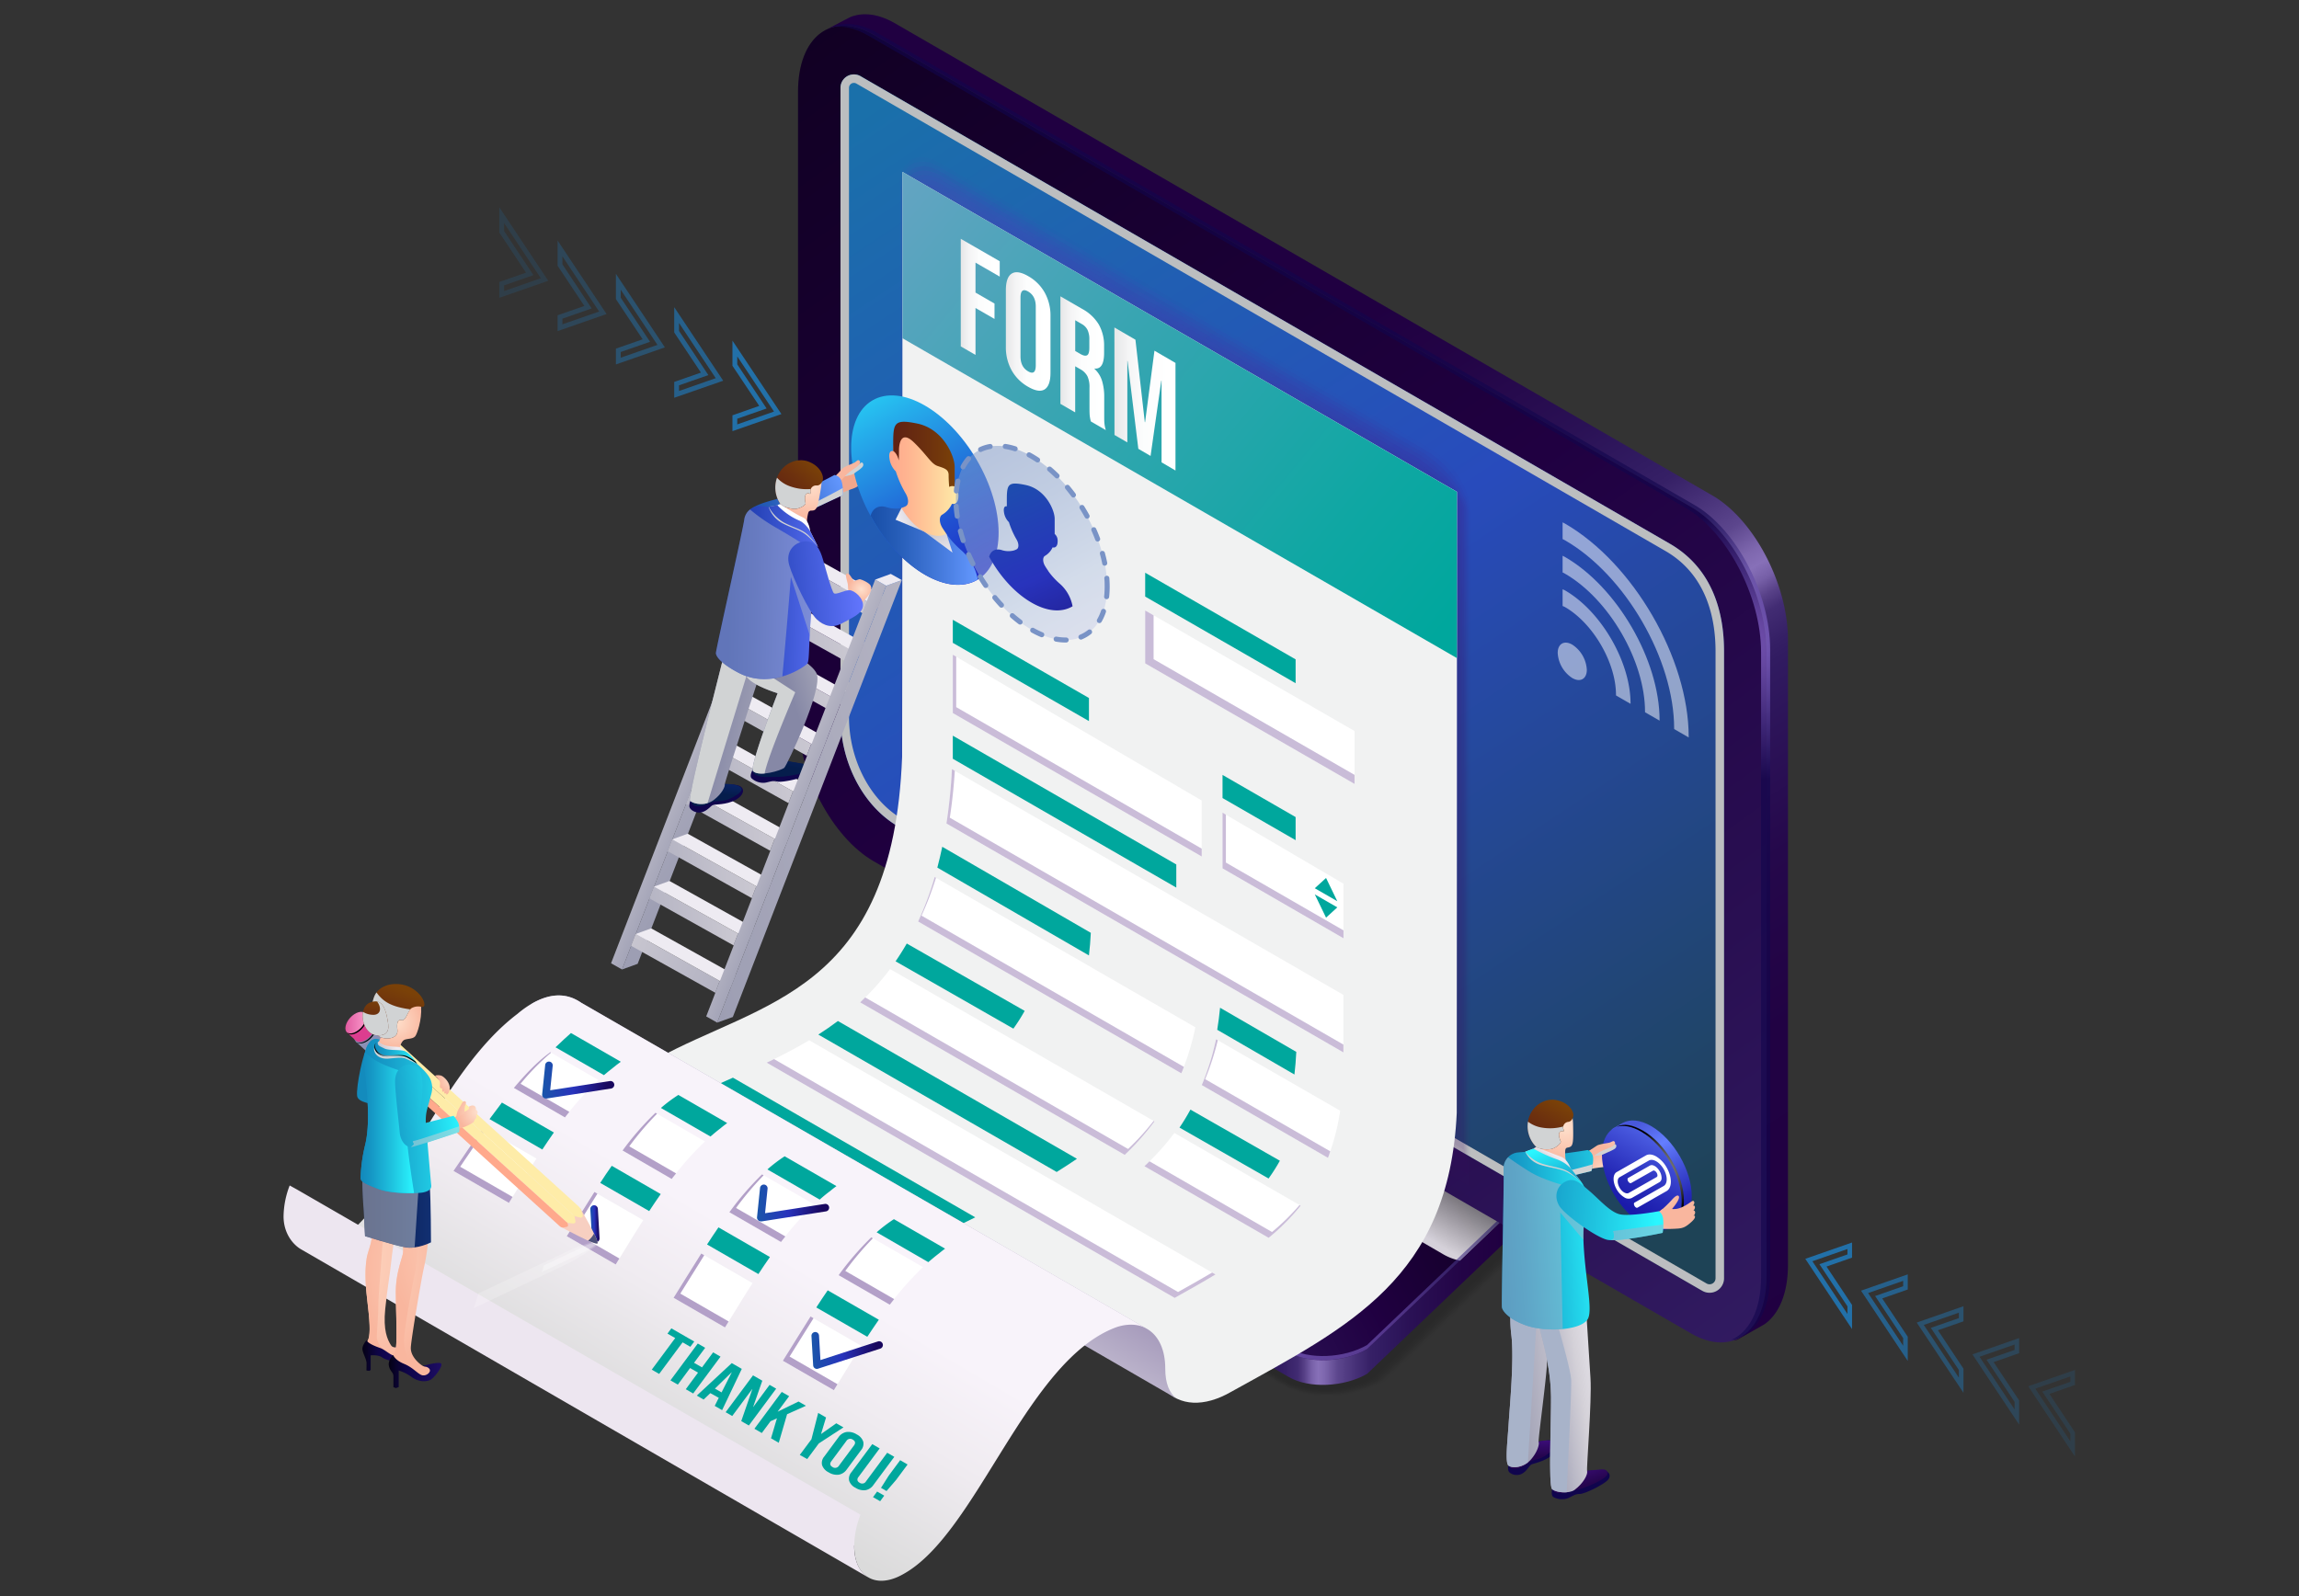 <svg xmlns="http://www.w3.org/2000/svg" xmlns:xlink="http://www.w3.org/1999/xlink" viewBox="0 0 1126.81 782.59"><rect x="0" y="0" width="1126.81" height="782.59" fill="#333333" stroke="none"/><defs><style>.cls-1{isolation:isolate;}.cls-140,.cls-2{opacity:0.2;}.cls-3,.cls-30{opacity:0;}.cls-31,.cls-4{opacity:0.09;}.cls-32,.cls-5{opacity:0.18;}.cls-33,.cls-6{opacity:0.27;}.cls-34,.cls-7{opacity:0.36;}.cls-35,.cls-8{opacity:0.45;}.cls-36,.cls-9{opacity:0.55;}.cls-10,.cls-37{opacity:0.64;}.cls-11,.cls-38{opacity:0.73;}.cls-12,.cls-39{opacity:0.82;}.cls-13,.cls-40{opacity:0.91;}.cls-14{fill:url(#linear-gradient);}.cls-15{fill:url(#linear-gradient-2);}.cls-16{opacity:0.82;fill:url(#linear-gradient-3);}.cls-107,.cls-124,.cls-140,.cls-141,.cls-16,.cls-163,.cls-20,.cls-29,.cls-64{mix-blend-mode:multiply;}.cls-17,.cls-22,.cls-28{opacity:0.6;}.cls-142,.cls-17,.cls-22{mix-blend-mode:screen;}.cls-17{fill:url(#radial-gradient);}.cls-18{fill:url(#linear-gradient-4);}.cls-19{fill:url(#linear-gradient-5);}.cls-20{fill:#bcbec0;}.cls-21{fill:url(#linear-gradient-6);}.cls-22{fill:url(#radial-gradient-2);}.cls-23{opacity:0.4;}.cls-119,.cls-135,.cls-148,.cls-151,.cls-168,.cls-23,.cls-25,.cls-26,.cls-27,.cls-28{mix-blend-mode:color-dodge;}.cls-24{fill:#1e7fc6;}.cls-25{opacity:0.15;}.cls-26{opacity:0.25;}.cls-27{opacity:0.8;}.cls-141,.cls-29{opacity:0.3;}.cls-30{fill:url(#linear-gradient-7);}.cls-31{fill:url(#linear-gradient-8);}.cls-32{fill:url(#linear-gradient-9);}.cls-33{fill:url(#linear-gradient-10);}.cls-34{fill:url(#linear-gradient-11);}.cls-35{fill:url(#linear-gradient-12);}.cls-36{fill:url(#linear-gradient-13);}.cls-37{fill:url(#linear-gradient-14);}.cls-38{fill:url(#linear-gradient-15);}.cls-39{fill:url(#linear-gradient-16);}.cls-40{fill:url(#linear-gradient-17);}.cls-41{fill:url(#linear-gradient-18);}.cls-42{fill:#f1f2f2;}.cls-43{fill:url(#New_Gradient_Swatch_copy_4);}.cls-44{fill:#00a79d;}.cls-45{fill:#8770b8;}.cls-46{fill:#fff;}.cls-47{fill:url(#linear-gradient-19);}.cls-48{fill:url(#linear-gradient-20);}.cls-49{fill:#ede6f0;}.cls-50,.cls-51{fill:#b3a0c8;}.cls-50,.cls-52{opacity:0.7;}.cls-53{fill:url(#linear-gradient-21);}.cls-54{fill:url(#linear-gradient-22);}.cls-55{fill:url(#linear-gradient-23);}.cls-56{fill:url(#linear-gradient-24);}.cls-57{fill:url(#radial-gradient-3);}.cls-58{fill:url(#New_Gradient_Swatch_copy_11);}.cls-59{fill:url(#linear-gradient-25);}.cls-60{fill:url(#linear-gradient-26);}.cls-61{fill:url(#linear-gradient-27);}.cls-62{fill:url(#linear-gradient-28);}.cls-63{fill:url(#linear-gradient-29);}.cls-163,.cls-64{fill:#d1d3d4;}.cls-65{fill:url(#radial-gradient-4);}.cls-66{fill:url(#linear-gradient-30);}.cls-67{fill:url(#linear-gradient-31);}.cls-68{fill:url(#linear-gradient-32);}.cls-69{fill:url(#linear-gradient-33);}.cls-70{fill:url(#linear-gradient-34);}.cls-71{fill:url(#linear-gradient-35);}.cls-72{fill:url(#linear-gradient-36);}.cls-73{fill:url(#linear-gradient-37);}.cls-74{fill:url(#linear-gradient-38);}.cls-75{fill:url(#linear-gradient-39);}.cls-76{fill:url(#linear-gradient-40);}.cls-77{fill:url(#linear-gradient-41);}.cls-78{fill:url(#linear-gradient-42);}.cls-79{fill:url(#linear-gradient-43);}.cls-80{fill:url(#linear-gradient-44);}.cls-81{fill:url(#linear-gradient-45);}.cls-82{fill:url(#linear-gradient-46);}.cls-83{fill:url(#linear-gradient-47);}.cls-84{fill:url(#linear-gradient-48);}.cls-85{fill:url(#linear-gradient-49);}.cls-86{fill:url(#linear-gradient-50);}.cls-87{fill:url(#linear-gradient-51);}.cls-88{fill:url(#linear-gradient-52);}.cls-89{fill:url(#linear-gradient-53);}.cls-90{fill:url(#linear-gradient-54);}.cls-91{fill:url(#linear-gradient-55);}.cls-92{fill:url(#linear-gradient-56);}.cls-93{fill:url(#linear-gradient-57);}.cls-94{fill:url(#linear-gradient-58);}.cls-95{fill:url(#linear-gradient-59);}.cls-96{fill:url(#linear-gradient-60);}.cls-97{fill:#10054d;}.cls-98{fill:url(#linear-gradient-61);}.cls-99{fill:url(#linear-gradient-62);}.cls-100{fill:url(#linear-gradient-63);}.cls-101{fill:url(#linear-gradient-64);}.cls-102{fill:url(#radial-gradient-5);}.cls-103{fill:url(#linear-gradient-65);}.cls-104{fill:url(#linear-gradient-66);}.cls-105{fill:url(#linear-gradient-67);}.cls-106{fill:url(#radial-gradient-6);}.cls-107,.cls-124{fill:#a8b3c9;}.cls-107,.cls-112,.cls-119,.cls-163{opacity:0.5;}.cls-108{fill:url(#linear-gradient-68);}.cls-109{fill:url(#linear-gradient-69);}.cls-110{fill:url(#linear-gradient-70);}.cls-111{fill:url(#linear-gradient-71);}.cls-112{fill:url(#linear-gradient-72);}.cls-113{fill:url(#linear-gradient-73);}.cls-114{fill:#7993c6;}.cls-115{fill:url(#linear-gradient-74);}.cls-116{fill:url(#linear-gradient-75);}.cls-117{fill:url(#linear-gradient-76);}.cls-118{fill:url(#linear-gradient-77);}.cls-120{fill:url(#linear-gradient-78);}.cls-121{fill:url(#linear-gradient-79);}.cls-122{fill:url(#linear-gradient-80);}.cls-123{fill:url(#linear-gradient-81);}.cls-125{fill:url(#New_Gradient_Swatch_copy_14);}.cls-126{fill:url(#radial-gradient-7);}.cls-127{fill:url(#New_Gradient_Swatch_copy_12);}.cls-128{fill:url(#radial-gradient-8);}.cls-129{fill:url(#New_Gradient_Swatch_copy_7);}.cls-130{fill:url(#radial-gradient-9);}.cls-131{fill:url(#linear-gradient-82);}.cls-132{fill:url(#linear-gradient-83);}.cls-133{fill:url(#New_Gradient_Swatch_copy_7-2);}.cls-134{fill:url(#New_Gradient_Swatch_copy_7-3);}.cls-135{fill:url(#radial-gradient-10);}.cls-136{fill:url(#radial-gradient-11);}.cls-137{fill:url(#radial-gradient-12);}.cls-138{fill:url(#New_Gradient_Swatch_copy_7-4);}.cls-139{fill:url(#linear-gradient-84);}.cls-140{fill:url(#radial-gradient-13);}.cls-141{fill:url(#radial-gradient-14);}.cls-142{fill:url(#radial-gradient-15);}.cls-143{fill:url(#linear-gradient-85);}.cls-144{fill:url(#linear-gradient-86);}.cls-145{fill:url(#linear-gradient-87);}.cls-146{fill:url(#linear-gradient-88);}.cls-147{fill:url(#linear-gradient-89);}.cls-148{fill:url(#radial-gradient-16);}.cls-149{fill:url(#linear-gradient-90);}.cls-150{fill:url(#linear-gradient-91);}.cls-151{fill:url(#radial-gradient-17);}.cls-152{fill:url(#radial-gradient-18);}.cls-153{fill:url(#radial-gradient-19);}.cls-154{fill:url(#radial-gradient-20);}.cls-155{fill:url(#linear-gradient-92);}.cls-156{fill:url(#radial-gradient-21);}.cls-157{fill:url(#radial-gradient-22);}.cls-158{fill:url(#linear-gradient-93);}.cls-159{fill:url(#linear-gradient-94);}.cls-160{fill:url(#radial-gradient-23);}.cls-161{fill:url(#radial-gradient-24);}.cls-162{fill:url(#New_Gradient_Swatch_copy_7-5);}.cls-164{fill:url(#New_Gradient_Swatch_copy_7-6);}.cls-165{fill:url(#radial-gradient-25);}.cls-166{fill:url(#linear-gradient-95);}.cls-167{fill:url(#New_Gradient_Swatch_copy_7-7);}.cls-168{fill:url(#radial-gradient-26);}.cls-169{fill:url(#linear-gradient-96);}.cls-170{fill:url(#linear-gradient-97);}.cls-171{fill:url(#radial-gradient-27);}.cls-172{fill:url(#New_Gradient_Swatch_copy_7-8);}.cls-173{fill:url(#New_Gradient_Swatch_copy_7-9);}</style><linearGradient id="linear-gradient" x1="474.32" y1="588.39" x2="798.2" y2="588.39" gradientUnits="userSpaceOnUse"><stop offset="0.06" stop-color="#200041"/><stop offset="0.26" stop-color="#210243"/><stop offset="0.36" stop-color="#25084b"/><stop offset="0.43" stop-color="#2c1358"/><stop offset="0.47" stop-color="#311b61"/><stop offset="0.48" stop-color="#351f65"/><stop offset="0.5" stop-color="#422c73"/><stop offset="0.51" stop-color="#584188"/><stop offset="0.52" stop-color="#765fa7"/><stop offset="0.53" stop-color="#8770b8"/><stop offset="0.54" stop-color="#7e67ae"/><stop offset="0.56" stop-color="#5c468d"/><stop offset="0.59" stop-color="#442e75"/><stop offset="0.61" stop-color="#362066"/><stop offset="0.63" stop-color="#311b61"/><stop offset="0.67" stop-color="#2a1155"/><stop offset="0.75" stop-color="#230446"/><stop offset="0.81" stop-color="#200041"/><stop offset="1" stop-color="#200041"/></linearGradient><linearGradient id="linear-gradient-2" x1="560.98" y1="609.22" x2="707.8" y2="528" gradientUnits="userSpaceOnUse"><stop offset="0" stop-color="#311b61"/><stop offset="0.2" stop-color="#290f52"/><stop offset="0.49" stop-color="#200041"/><stop offset="1" stop-color="#0f001f"/></linearGradient><linearGradient id="linear-gradient-3" x1="638.85" y1="570.82" x2="667.67" y2="522.5" gradientUnits="userSpaceOnUse"><stop offset="0" stop-color="#fff"/><stop offset="1"/></linearGradient><radialGradient id="radial-gradient" cx="639.81" cy="636.49" r="115.23" gradientUnits="userSpaceOnUse"><stop offset="0" stop-color="#af8afc"/><stop offset="1" stop-color="#10054d"/></radialGradient><linearGradient id="linear-gradient-4" x1="860.47" y1="656.37" x2="364.83" y2="-29.46" xlink:href="#linear-gradient-2"/><linearGradient id="linear-gradient-5" x1="431.86" y1="38.84" x2="853.54" y2="672.93" gradientUnits="userSpaceOnUse"><stop offset="0.01" stop-color="#1a70aa"/><stop offset="0.43" stop-color="#284bbc"/><stop offset="0.9" stop-color="#1e4356"/></linearGradient><linearGradient id="linear-gradient-6" x1="965.78" y1="671.27" x2="575.66" y2="47.91" xlink:href="#linear-gradient"/><radialGradient id="radial-gradient-2" cx="855.1" cy="316.28" r="66.4" xlink:href="#radial-gradient"/><linearGradient id="linear-gradient-7" x1="340.29" y1="-130.26" x2="646.72" y2="454.04" gradientUnits="userSpaceOnUse"><stop offset="0.01" stop-color="#9f19ab"/><stop offset="0.43" stop-color="#5f27bd"/><stop offset="0.9" stop-color="#3d065f"/></linearGradient><linearGradient id="linear-gradient-8" x1="343.19" y1="-125.96" x2="645.59" y2="450.67" xlink:href="#linear-gradient-7"/><linearGradient id="linear-gradient-9" x1="346.18" y1="-121.69" x2="644.55" y2="447.25" xlink:href="#linear-gradient-7"/><linearGradient id="linear-gradient-10" x1="349.24" y1="-117.47" x2="643.59" y2="443.8" xlink:href="#linear-gradient-7"/><linearGradient id="linear-gradient-11" x1="352.38" y1="-113.29" x2="642.7" y2="440.31" xlink:href="#linear-gradient-7"/><linearGradient id="linear-gradient-12" x1="355.57" y1="-109.14" x2="641.87" y2="436.78" xlink:href="#linear-gradient-7"/><linearGradient id="linear-gradient-13" x1="358.82" y1="-105.01" x2="641.09" y2="433.23" xlink:href="#linear-gradient-7"/><linearGradient id="linear-gradient-14" x1="362.1" y1="-100.91" x2="640.35" y2="429.66" xlink:href="#linear-gradient-7"/><linearGradient id="linear-gradient-15" x1="365.41" y1="-96.81" x2="639.63" y2="426.08" xlink:href="#linear-gradient-7"/><linearGradient id="linear-gradient-16" x1="368.74" y1="-92.73" x2="638.94" y2="422.48" xlink:href="#linear-gradient-7"/><linearGradient id="linear-gradient-17" x1="372.09" y1="-88.66" x2="638.26" y2="418.88" xlink:href="#linear-gradient-7"/><linearGradient id="linear-gradient-18" x1="375.45" y1="-84.6" x2="637.6" y2="415.27" xlink:href="#linear-gradient-7"/><linearGradient id="New_Gradient_Swatch_copy_4" x1="717.83" y1="318.86" x2="430.34" y2="81.26" gradientUnits="userSpaceOnUse"><stop offset="0.04" stop-color="#00a79d"/><stop offset="0.23" stop-color="#0fa7a3"/><stop offset="0.61" stop-color="#38a5b2"/><stop offset="1" stop-color="#68a4c4"/></linearGradient><linearGradient id="linear-gradient-19" x1="427.59" y1="574.05" x2="384.36" y2="648.7" gradientUnits="userSpaceOnUse"><stop offset="0.01" stop-color="#a89dbd"/><stop offset="1" stop-color="#f1f2f2"/></linearGradient><linearGradient id="linear-gradient-20" x1="317.55" y1="706.7" x2="403.53" y2="560.23" gradientUnits="userSpaceOnUse"><stop offset="0.01" stop-color="#dbdbdb"/><stop offset="0.38" stop-color="#efebf0"/><stop offset="0.66" stop-color="#f8f3fa"/></linearGradient><linearGradient id="linear-gradient-21" x1="289.33" y1="599.98" x2="293.86" y2="599.98" gradientUnits="userSpaceOnUse"><stop offset="0.01" stop-color="#1a55aa"/><stop offset="0.43" stop-color="#2833bc"/><stop offset="0.9" stop-color="#19075e"/></linearGradient><linearGradient id="linear-gradient-22" x1="397.73" y1="662.06" x2="432.73" y2="662.06" xlink:href="#linear-gradient-21"/><linearGradient id="linear-gradient-23" x1="371.03" y1="589.74" x2="406.4" y2="589.74" xlink:href="#linear-gradient-21"/><linearGradient id="linear-gradient-24" x1="265.72" y1="529.51" x2="301.08" y2="529.51" xlink:href="#linear-gradient-21"/><radialGradient id="radial-gradient-3" cx="-4514.82" cy="1191.42" r="15" gradientTransform="matrix(-0.68, 0.73, 0.73, 0.68, -3529.76, 2740.08)" gradientUnits="userSpaceOnUse"><stop offset="0.03" stop-color="#fedfcb"/><stop offset="0.78" stop-color="#f9b69e"/><stop offset="0.99" stop-color="#f2a78c"/></radialGradient><linearGradient id="New_Gradient_Swatch_copy_11" x1="478.43" y1="283.71" x2="412.95" y2="170.47" gradientTransform="translate(183.23 -195.94) rotate(30.31)" gradientUnits="userSpaceOnUse"><stop offset="0.03" stop-color="#1e2bc6"/><stop offset="0.23" stop-color="#204fd0"/><stop offset="0.66" stop-color="#25aaea"/><stop offset="1" stop-color="#2af6ff"/></linearGradient><linearGradient id="linear-gradient-25" x1="426.68" y1="267.49" x2="479.23" y2="267.49" gradientUnits="userSpaceOnUse"><stop offset="0.04" stop-color="#1a51aa"/><stop offset="0.27" stop-color="#275eb9"/><stop offset="0.71" stop-color="#4a7fe2"/><stop offset="1" stop-color="#6498ff"/></linearGradient><linearGradient id="linear-gradient-26" x1="459.3" y1="250.53" x2="441.06" y2="257.12" gradientUnits="userSpaceOnUse"><stop offset="0.04" stop-color="#9d9eb3"/><stop offset="0.58" stop-color="#d4d1d8"/><stop offset="1" stop-color="#eeebf2"/></linearGradient><linearGradient id="linear-gradient-27" x1="452.49" y1="249.42" x2="464.65" y2="273.73" xlink:href="#linear-gradient-26"/><linearGradient id="linear-gradient-28" x1="3.19" y1="2442.27" x2="42.36" y2="2442.27" gradientTransform="matrix(0.87, 0.5, 0, 1.15, 433.12, -2595.15)" gradientUnits="userSpaceOnUse"><stop offset="0.04" stop-color="#ffa98c"/><stop offset="0.32" stop-color="#ffb892"/><stop offset="0.86" stop-color="#fee1a3"/><stop offset="1" stop-color="#feeca8"/></linearGradient><linearGradient id="linear-gradient-29" x1="5.39" y1="2428.64" x2="40.19" y2="2428.64" gradientTransform="matrix(0.87, 0.5, 0, 1.15, 433.12, -2595.15)" gradientUnits="userSpaceOnUse"><stop offset="0.04" stop-color="#602213"/><stop offset="0.57" stop-color="#6d310e"/><stop offset="1" stop-color="#7a4108"/></linearGradient><radialGradient id="radial-gradient-4" cx="-4752.44" cy="1396.98" r="16.74" gradientTransform="matrix(-0.62, 0.79, 0.79, 0.62, -3611.57, 3105.99)" gradientUnits="userSpaceOnUse"><stop offset="0.03" stop-color="#fedfcb"/><stop offset="1" stop-color="#f9b69e"/></radialGradient><linearGradient id="linear-gradient-30" x1="368.26" y1="256.43" x2="413.24" y2="236.93" xlink:href="#linear-gradient-25"/><linearGradient id="linear-gradient-31" x1="6014.6" y1="255.93" x2="6225.31" y2="137.38" gradientTransform="matrix(-1.06, 0, -0.04, 0.95, 6745.76, 165.85)" xlink:href="#linear-gradient-26"/><linearGradient id="linear-gradient-32" x1="6029.16" y1="245.33" x2="6092.04" y2="223.78" gradientTransform="matrix(-1.06, 0, -0.04, 0.95, 6745.76, 165.85)" xlink:href="#linear-gradient-26"/><linearGradient id="linear-gradient-33" x1="1327.81" y1="-84.55" x2="1321.41" y2="-72.36" gradientTransform="matrix(1.14, 0.02, -0.34, 0.87, -1136.14, 289.39)" xlink:href="#linear-gradient-26"/><linearGradient id="linear-gradient-34" x1="1367.13" y1="49.44" x2="1382.54" y2="44.83" gradientTransform="matrix(1.14, 0.02, -0.34, 0.87, -1136.14, 289.39)" xlink:href="#linear-gradient-26"/><linearGradient id="linear-gradient-35" x1="1273.67" y1="62.15" x2="1441.28" y2="4.72" gradientTransform="matrix(1.14, 0.02, -0.34, 0.87, -1136.14, 289.39)" xlink:href="#linear-gradient-26"/><linearGradient id="linear-gradient-36" x1="1353.99" y1="18.81" x2="1345.84" y2="34.33" gradientTransform="matrix(1.14, 0.02, -0.34, 0.87, -1136.14, 289.39)" xlink:href="#linear-gradient-26"/><linearGradient id="linear-gradient-37" x1="1367.13" y1="76.05" x2="1382.54" y2="71.44" gradientTransform="matrix(1.14, 0.02, -0.34, 0.87, -1136.14, 289.39)" xlink:href="#linear-gradient-26"/><linearGradient id="linear-gradient-38" x1="1273.67" y1="88.75" x2="1441.28" y2="31.33" gradientTransform="matrix(1.14, 0.02, -0.34, 0.87, -1136.14, 289.39)" xlink:href="#linear-gradient-26"/><linearGradient id="linear-gradient-39" x1="1353.99" y1="45.42" x2="1345.84" y2="60.94" gradientTransform="matrix(1.14, 0.02, -0.34, 0.87, -1136.14, 289.39)" xlink:href="#linear-gradient-26"/><linearGradient id="linear-gradient-40" x1="1367.13" y1="102.76" x2="1382.54" y2="98.15" gradientTransform="matrix(1.14, 0.02, -0.34, 0.87, -1136.14, 289.39)" xlink:href="#linear-gradient-26"/><linearGradient id="linear-gradient-41" x1="1273.67" y1="115.46" x2="1441.28" y2="58.04" gradientTransform="matrix(1.14, 0.02, -0.34, 0.87, -1136.14, 289.39)" xlink:href="#linear-gradient-26"/><linearGradient id="linear-gradient-42" x1="1353.99" y1="72.13" x2="1345.84" y2="87.65" gradientTransform="matrix(1.14, 0.02, -0.34, 0.87, -1136.14, 289.39)" xlink:href="#linear-gradient-26"/><linearGradient id="linear-gradient-43" x1="1367.13" y1="129.37" x2="1382.54" y2="124.75" gradientTransform="matrix(1.14, 0.02, -0.34, 0.87, -1136.14, 289.39)" xlink:href="#linear-gradient-26"/><linearGradient id="linear-gradient-44" x1="1273.67" y1="142.07" x2="1441.28" y2="84.64" gradientTransform="matrix(1.14, 0.02, -0.34, 0.87, -1136.14, 289.39)" xlink:href="#linear-gradient-26"/><linearGradient id="linear-gradient-45" x1="1353.99" y1="98.73" x2="1345.84" y2="114.25" gradientTransform="matrix(1.14, 0.02, -0.34, 0.87, -1136.14, 289.39)" xlink:href="#linear-gradient-26"/><linearGradient id="linear-gradient-46" x1="1367.62" y1="-30.46" x2="1383.03" y2="-35.07" gradientTransform="matrix(1.14, 0.02, -0.34, 0.87, -1136.14, 289.39)" xlink:href="#linear-gradient-26"/><linearGradient id="linear-gradient-47" x1="1274.16" y1="-17.75" x2="1441.77" y2="-75.18" gradientTransform="matrix(1.14, 0.02, -0.34, 0.87, -1136.14, 289.39)" xlink:href="#linear-gradient-26"/><linearGradient id="linear-gradient-48" x1="1354.47" y1="-61.09" x2="1346.33" y2="-45.57" gradientTransform="matrix(1.14, 0.02, -0.34, 0.87, -1136.14, 289.39)" xlink:href="#linear-gradient-26"/><linearGradient id="linear-gradient-49" x1="1367.62" y1="-3.85" x2="1383.03" y2="-8.47" gradientTransform="matrix(1.14, 0.02, -0.34, 0.87, -1136.14, 289.39)" xlink:href="#linear-gradient-26"/><linearGradient id="linear-gradient-50" x1="1274.16" y1="8.85" x2="1441.77" y2="-48.58" gradientTransform="matrix(1.14, 0.02, -0.34, 0.87, -1136.14, 289.39)" xlink:href="#linear-gradient-26"/><linearGradient id="linear-gradient-51" x1="1354.47" y1="-34.48" x2="1346.33" y2="-18.97" gradientTransform="matrix(1.14, 0.02, -0.34, 0.87, -1136.14, 289.39)" xlink:href="#linear-gradient-26"/><linearGradient id="linear-gradient-52" x1="1367.62" y1="22.86" x2="1383.03" y2="18.24" gradientTransform="matrix(1.14, 0.02, -0.34, 0.87, -1136.14, 289.39)" xlink:href="#linear-gradient-26"/><linearGradient id="linear-gradient-53" x1="1274.16" y1="35.56" x2="1441.77" y2="-21.87" gradientTransform="matrix(1.14, 0.02, -0.34, 0.87, -1136.14, 289.39)" xlink:href="#linear-gradient-26"/><linearGradient id="linear-gradient-54" x1="1354.47" y1="-7.77" x2="1346.33" y2="7.74" gradientTransform="matrix(1.14, 0.02, -0.34, 0.87, -1136.14, 289.39)" xlink:href="#linear-gradient-26"/><linearGradient id="linear-gradient-55" x1="1367.13" y1="155.87" x2="1382.54" y2="151.25" gradientTransform="matrix(1.14, 0.02, -0.34, 0.87, -1136.14, 289.39)" xlink:href="#linear-gradient-26"/><linearGradient id="linear-gradient-56" x1="1273.67" y1="168.57" x2="1441.28" y2="111.14" gradientTransform="matrix(1.14, 0.02, -0.34, 0.87, -1136.14, 289.39)" xlink:href="#linear-gradient-26"/><linearGradient id="linear-gradient-57" x1="1353.99" y1="125.24" x2="1345.84" y2="140.75" gradientTransform="matrix(1.14, 0.02, -0.34, 0.87, -1136.14, 289.39)" xlink:href="#linear-gradient-26"/><linearGradient id="linear-gradient-58" x1="1367.13" y1="182.47" x2="1382.54" y2="177.86" gradientTransform="matrix(1.14, 0.02, -0.34, 0.87, -1136.14, 289.39)" xlink:href="#linear-gradient-26"/><linearGradient id="linear-gradient-59" x1="5972.6" y1="378.89" x2="6189.5" y2="304.58" gradientTransform="matrix(-1.06, 0, -0.04, 0.95, 6745.76, 165.85)" xlink:href="#linear-gradient-26"/><linearGradient id="linear-gradient-60" x1="1353.99" y1="151.84" x2="1345.84" y2="167.36" gradientTransform="matrix(1.14, 0.02, -0.34, 0.87, -1136.14, 289.39)" xlink:href="#linear-gradient-26"/><linearGradient id="linear-gradient-61" x1="350.94" y1="390.48" x2="352.79" y2="374.73" gradientUnits="userSpaceOnUse"><stop offset="0.09" stop-color="#051d4c"/><stop offset="0.47" stop-color="#0a2367"/><stop offset="0.89" stop-color="#112a89"/></linearGradient><linearGradient id="linear-gradient-62" x1="348.88" y1="351.93" x2="397.06" y2="360.89" gradientUnits="userSpaceOnUse"><stop offset="0.04" stop-color="#8688a6"/><stop offset="0.44" stop-color="#9d9eb3"/><stop offset="1" stop-color="#d4d1d8"/></linearGradient><linearGradient id="linear-gradient-63" x1="382.51" y1="377.21" x2="386.83" y2="355.59" xlink:href="#linear-gradient-61"/><linearGradient id="linear-gradient-64" x1="386.49" y1="341.06" x2="419.64" y2="330.56" xlink:href="#linear-gradient-62"/><radialGradient id="radial-gradient-5" cx="314" cy="703.2" r="18.07" gradientTransform="matrix(-0.98, -0.19, -0.19, 0.98, 838.18, -392.23)" xlink:href="#radial-gradient-4"/><linearGradient id="linear-gradient-65" x1="328.81" y1="713.26" x2="316.63" y2="691.71" gradientTransform="matrix(-0.98, -0.19, -0.19, 0.98, 838.18, -392.23)" xlink:href="#linear-gradient-29"/><linearGradient id="linear-gradient-66" x1="355.26" y1="290.16" x2="409.82" y2="291.19" gradientUnits="userSpaceOnUse"><stop offset="0.04" stop-color="#1a39aa"/><stop offset="0.27" stop-color="#2744b9"/><stop offset="0.71" stop-color="#4a62e2"/><stop offset="1" stop-color="#6477ff"/></linearGradient><linearGradient id="linear-gradient-67" x1="355.53" y1="248.34" x2="408.96" y2="262.85" xlink:href="#linear-gradient-66"/><radialGradient id="radial-gradient-6" cx="9132.1" cy="556.44" r="6.59" gradientTransform="translate(-8453.74 -1930.16) rotate(10.55)" xlink:href="#radial-gradient-4"/><linearGradient id="linear-gradient-68" x1="359.12" y1="289.37" x2="423.05" y2="284.53" xlink:href="#linear-gradient-66"/><linearGradient id="linear-gradient-69" x1="1294.21" y1="124.44" x2="1781.18" y2="-149.55" gradientTransform="matrix(1.14, 0.02, -0.34, 0.87, -1136.14, 289.39)" xlink:href="#linear-gradient-26"/><linearGradient id="linear-gradient-70" x1="5983.94" y1="272.67" x2="6046.82" y2="251.12" gradientTransform="matrix(-1.06, 0, -0.04, 0.95, 6745.76, 165.85)" xlink:href="#linear-gradient-26"/><linearGradient id="linear-gradient-71" x1="1377.34" y1="-56.11" x2="1370.95" y2="-43.92" gradientTransform="matrix(1.14, 0.02, -0.34, 0.87, -1136.14, 289.39)" xlink:href="#linear-gradient-26"/><linearGradient id="linear-gradient-72" x1="146.14" y1="2028.9" x2="226.39" y2="2123.33" gradientTransform="matrix(0.5, 0.87, -0.58, 1, 1622.79, -1960.52)" gradientUnits="userSpaceOnUse"><stop offset="0" stop-color="#7993c6"/><stop offset="0.14" stop-color="#8098c9"/><stop offset="0.33" stop-color="#92a8d2"/><stop offset="0.55" stop-color="#b0c1e0"/><stop offset="0.58" stop-color="#b5c5e2"/><stop offset="0.73" stop-color="#c5cce7"/><stop offset="1" stop-color="#ebdef3"/></linearGradient><linearGradient id="linear-gradient-73" x1="483.36" y1="223.98" x2="545.5" y2="360.91" xlink:href="#linear-gradient-21"/><linearGradient id="linear-gradient-74" x1="470.9" y1="145.53" x2="490" y2="145.53" gradientUnits="userSpaceOnUse"><stop offset="0.01" stop-color="#e6e7e8"/><stop offset="0.22" stop-color="#f4f4f5"/><stop offset="0.48" stop-color="#fcfdfd"/><stop offset="0.9" stop-color="#fff"/></linearGradient><linearGradient id="linear-gradient-75" x1="492.95" y1="162.51" x2="514.88" y2="162.51" xlink:href="#linear-gradient-74"/><linearGradient id="linear-gradient-76" x1="519.74" y1="178.07" x2="542" y2="178.07" xlink:href="#linear-gradient-74"/><linearGradient id="linear-gradient-77" x1="546.2" y1="195.57" x2="576.14" y2="195.57" xlink:href="#linear-gradient-74"/><linearGradient id="linear-gradient-78" x1="-1015.76" y1="715.29" x2="-1015.76" y2="701.81" gradientTransform="matrix(-1, 0, 0, 1, -264.72, 0)" gradientUnits="userSpaceOnUse"><stop offset="0.09" stop-color="#25054d"/><stop offset="0.47" stop-color="#330a68"/><stop offset="0.89" stop-color="#45108a"/></linearGradient><linearGradient id="linear-gradient-79" x1="738.41" y1="676.88" x2="798.09" y2="669.75" xlink:href="#linear-gradient-26"/><linearGradient id="linear-gradient-80" x1="-1040.56" y1="730.26" x2="-1035.21" y2="714.55" xlink:href="#linear-gradient-78"/><linearGradient id="linear-gradient-81" x1="753.44" y1="685.4" x2="790.4" y2="679.61" xlink:href="#linear-gradient-26"/><linearGradient id="New_Gradient_Swatch_copy_14" x1="677.31" y1="598.08" x2="647.24" y2="545.99" gradientTransform="translate(147.87)" gradientUnits="userSpaceOnUse"><stop offset="0.04" stop-color="#1a1aaa"/><stop offset="0.16" stop-color="#2529b7"/><stop offset="0.4" stop-color="#4352d9"/><stop offset="0.63" stop-color="#647eff"/><stop offset="0.87" stop-color="#4958db"/></linearGradient><radialGradient id="radial-gradient-7" cx="-3430.38" cy="1206.38" r="14.74" gradientTransform="matrix(-0.83, 0.56, 0.56, 0.83, -2735.58, 1494.85)" xlink:href="#radial-gradient-3"/><linearGradient id="New_Gradient_Swatch_copy_12" x1="648.07" y1="593.16" x2="674.64" y2="547.37" gradientTransform="translate(529.12 -252.76) rotate(30.31)" gradientUnits="userSpaceOnUse"><stop offset="0.04" stop-color="#1a1aaa"/><stop offset="0.24" stop-color="#2529b7"/><stop offset="0.62" stop-color="#4352d9"/><stop offset="1" stop-color="#647eff"/></linearGradient><radialGradient id="radial-gradient-8" cx="-3670.62" cy="1318.71" r="16.45" gradientTransform="matrix(-0.78, 0.63, 0.63, 0.78, -2898.24, 1832.81)" xlink:href="#radial-gradient-4"/><linearGradient id="New_Gradient_Swatch_copy_7" x1="748.5" y1="574.16" x2="802.71" y2="568.29" gradientUnits="userSpaceOnUse"><stop offset="0.04" stop-color="#138bbd"/><stop offset="0.23" stop-color="#169ac7"/><stop offset="0.59" stop-color="#1fc3df"/><stop offset="1" stop-color="#2af6ff"/></linearGradient><radialGradient id="radial-gradient-9" cx="-1031.83" cy="552.26" r="18.07" gradientTransform="matrix(-1, 0, 0, 1, -264.72, 0)" xlink:href="#radial-gradient-4"/><linearGradient id="linear-gradient-82" x1="-1017.01" y1="562.32" x2="-1029.2" y2="540.77" gradientTransform="matrix(-1, 0, 0, 1, -264.72, 0)" xlink:href="#linear-gradient-29"/><linearGradient id="linear-gradient-83" x1="-1022.95" y1="572.59" x2="-1026.49" y2="566.31" gradientTransform="matrix(-1, 0, 0, 1, -264.72, 0)" xlink:href="#linear-gradient-26"/><linearGradient id="New_Gradient_Swatch_copy_7-2" x1="734.84" y1="609.65" x2="785.89" y2="606.14" xlink:href="#New_Gradient_Swatch_copy_7"/><linearGradient id="New_Gradient_Swatch_copy_7-3" x1="-1033.36" y1="590.88" x2="-1022.22" y2="562.2" gradientTransform="matrix(-1, 0, 0, 1, -264.72, 0)" xlink:href="#New_Gradient_Swatch_copy_7"/><radialGradient id="radial-gradient-10" cx="808.86" cy="576.79" r="21.37" xlink:href="#linear-gradient-3"/><radialGradient id="radial-gradient-11" cx="4068.57" cy="818.55" r="13.87" gradientTransform="translate(4041.45 3190.6) rotate(-152.46)" xlink:href="#radial-gradient-3"/><radialGradient id="radial-gradient-12" cx="2804.44" cy="535.19" r="14.36" gradientTransform="matrix(-0.49, -0.87, 0.87, -0.49, 1716.6, 3313.71)" xlink:href="#radial-gradient-4"/><linearGradient id="New_Gradient_Swatch_copy_7-4" x1="736.94" y1="589.99" x2="812.5" y2="595.76" xlink:href="#New_Gradient_Swatch_copy_7"/><linearGradient id="linear-gradient-84" x1="3186.3" y1="1850.2" x2="3199.32" y2="1850.2" gradientTransform="matrix(-0.67, 0.74, 0.74, 0.67, 1074.8, -3002.04)" gradientUnits="userSpaceOnUse"><stop offset="0.04" stop-color="#f7d9cf"/><stop offset="0.46" stop-color="#ffe1c2"/><stop offset="0.87" stop-color="#f7cfc1"/></linearGradient><radialGradient id="radial-gradient-13" cx="3261.32" cy="-1480.8" r="23.63" gradientTransform="matrix(-0.8, 0.6, 0.23, 0.31, 3236.58, -902.84)" gradientUnits="userSpaceOnUse"><stop offset="0"/><stop offset="1" stop-color="#fff"/></radialGradient><radialGradient id="radial-gradient-14" cx="3261.54" cy="-1476.45" r="10.53" xlink:href="#radial-gradient-13"/><radialGradient id="radial-gradient-15" cx="5680.46" cy="-4647.95" r="14.21" gradientTransform="matrix(-0.86, -0.77, -0.1, 0.11, 4613.46, 5403.78)" gradientUnits="userSpaceOnUse"><stop offset="0" stop-color="#fff"/><stop offset="0.13" stop-color="#ff63ce"/><stop offset="1"/></radialGradient><linearGradient id="linear-gradient-85" x1="3442.81" y1="132.44" x2="3437.8" y2="142.08" gradientTransform="matrix(0.97, 0.24, -0.24, 0.97, -3062.67, -422.27)" xlink:href="#linear-gradient-28"/><linearGradient id="linear-gradient-86" x1="3439.83" y1="137.77" x2="3432.09" y2="151.95" gradientTransform="matrix(0.97, 0.24, -0.24, 0.97, -3062.67, -422.27)" xlink:href="#linear-gradient-28"/><linearGradient id="linear-gradient-87" x1="3432.05" y1="150.77" x2="3439.92" y2="136.5" gradientTransform="matrix(0.97, 0.24, -0.24, 0.97, -3062.67, -422.27)" xlink:href="#linear-gradient-28"/><linearGradient id="linear-gradient-88" x1="3186.47" y1="1712.37" x2="3200.04" y2="1712.37" gradientTransform="matrix(-0.67, 0.74, 0.74, 0.67, 1074.8, -3002.04)" gradientUnits="userSpaceOnUse"><stop offset="0" stop-color="#bec5d8"/><stop offset="0.21" stop-color="#ebedf3"/><stop offset="0.24" stop-color="#e2e4ec"/><stop offset="0.5" stop-color="#9097b3"/><stop offset="0.62" stop-color="#70789c"/><stop offset="0.68" stop-color="#767ea3"/><stop offset="0.77" stop-color="#888eb5"/><stop offset="0.82" stop-color="#949ac2"/><stop offset="1" stop-color="#8b90b5"/></linearGradient><linearGradient id="linear-gradient-89" x1="2438.75" y1="641.3" x2="2463.86" y2="643.01" gradientTransform="matrix(-0.24, 0.97, 0.97, 0.24, 154.12, -2029.08)" gradientUnits="userSpaceOnUse"><stop offset="0" stop-color="#d6dae6"/><stop offset="0.01" stop-color="#d4d8e6"/><stop offset="0.28" stop-color="#b4b8e3"/><stop offset="0.4" stop-color="#9a9fc8"/><stop offset="0.53" stop-color="#838ab0"/><stop offset="0.65" stop-color="#757da1"/><stop offset="0.76" stop-color="#70789c"/><stop offset="0.85" stop-color="#777ea2"/><stop offset="0.99" stop-color="#898eb3"/><stop offset="1" stop-color="#8b90b5"/></linearGradient><radialGradient id="radial-gradient-16" cx="5281.73" cy="108.75" r="5.28" gradientTransform="matrix(-0.97, -0.24, -0.24, 0.97, 5331.84, 1687.62)" gradientUnits="userSpaceOnUse"><stop offset="0" stop-color="#b4299a"/><stop offset="0.12" stop-color="#8a2076"/><stop offset="0.26" stop-color="#601652"/><stop offset="0.4" stop-color="#3e0e35"/><stop offset="0.55" stop-color="#23081e"/><stop offset="0.69" stop-color="#0f030d"/><stop offset="0.84" stop-color="#040103"/><stop offset="1"/></radialGradient><linearGradient id="linear-gradient-90" x1="3187" y1="1704.03" x2="3199.66" y2="1704.03" gradientTransform="matrix(-0.67, 0.74, 0.74, 0.67, 1074.8, -3002.04)" gradientUnits="userSpaceOnUse"><stop offset="0.01" stop-color="#ed5eb6"/><stop offset="0.13" stop-color="#f783c5"/><stop offset="0.25" stop-color="#ffa3d2"/><stop offset="0.62" stop-color="#dc5199"/><stop offset="0.72" stop-color="#df589e"/><stop offset="0.81" stop-color="#e463a6"/><stop offset="1" stop-color="#dc3d8f"/></linearGradient><linearGradient id="linear-gradient-91" x1="3371.23" y1="105.04" x2="3357.24" y2="108.46" gradientTransform="matrix(0.97, 0.24, -0.24, 0.97, -3062.67, -422.27)" gradientUnits="userSpaceOnUse"><stop offset="0.06" stop-color="#ffa3d2"/><stop offset="0.81" stop-color="#e463a6"/><stop offset="1" stop-color="#dc3d8f"/></linearGradient><radialGradient id="radial-gradient-17" cx="5287.38" cy="106.72" r="4.99" xlink:href="#radial-gradient-16"/><radialGradient id="radial-gradient-18" cx="3503.35" cy="176.25" r="6.85" gradientTransform="matrix(0.97, 0.24, -0.24, 0.97, -3062.67, -422.27)" gradientUnits="userSpaceOnUse"><stop offset="0.1" stop-color="#8493ba"/><stop offset="0.21" stop-color="#606c90"/><stop offset="0.33" stop-color="#444d6e"/><stop offset="0.43" stop-color="#303756"/><stop offset="0.53" stop-color="#232a47"/><stop offset="0.62" stop-color="#1f2542"/><stop offset="0.71" stop-color="#242a49"/><stop offset="0.83" stop-color="#34395b"/><stop offset="0.98" stop-color="#4d5179"/><stop offset="0.98" stop-color="#4d517a"/></radialGradient><radialGradient id="radial-gradient-19" cx="7564.33" cy="616.22" r="70.2" gradientTransform="translate(-7409.27)" xlink:href="#radial-gradient-4"/><radialGradient id="radial-gradient-20" cx="7642.35" cy="621.27" r="57.8" gradientTransform="translate(-7409.27)" xlink:href="#radial-gradient-4"/><linearGradient id="linear-gradient-92" x1="177.62" y1="664.57" x2="201.27" y2="664.57" gradientUnits="userSpaceOnUse"><stop offset="0" stop-color="#040114"/><stop offset="0.16" stop-color="#0a032f"/><stop offset="0.32" stop-color="#0e0445"/><stop offset="0.43" stop-color="#10054d"/><stop offset="0.84" stop-color="#190a5c"/><stop offset="1" stop-color="#1e0d64"/></linearGradient><radialGradient id="radial-gradient-21" cx="7568" cy="618.49" r="64.09" gradientTransform="translate(-7409.27)" xlink:href="#radial-gradient-4"/><radialGradient id="radial-gradient-22" cx="7661.31" cy="608.87" r="62.49" gradientTransform="translate(-7409.27)" xlink:href="#radial-gradient-4"/><linearGradient id="linear-gradient-93" x1="177.61" y1="584.12" x2="211.24" y2="584.12" gradientUnits="userSpaceOnUse"><stop offset="0.04" stop-color="#05164c"/><stop offset="0.49" stop-color="#0a215b"/><stop offset="1" stop-color="#123072"/></linearGradient><linearGradient id="linear-gradient-94" x1="190.53" y1="672.44" x2="216.37" y2="672.44" xlink:href="#linear-gradient-92"/><radialGradient id="radial-gradient-23" cx="7643.2" cy="545.18" r="9.69" gradientTransform="translate(-7409.27)" xlink:href="#radial-gradient-4"/><radialGradient id="radial-gradient-24" cx="7642.76" cy="545.45" r="9.99" gradientTransform="translate(-7409.27)" xlink:href="#radial-gradient-4"/><linearGradient id="New_Gradient_Swatch_copy_7-5" x1="8029.47" y1="476.11" x2="8096.09" y2="441.75" gradientTransform="matrix(0.99, 0.16, -0.16, 0.99, -7676.67, -1203.45)" xlink:href="#New_Gradient_Swatch_copy_7"/><linearGradient id="New_Gradient_Swatch_copy_7-6" x1="177.15" y1="547.32" x2="229.55" y2="546.67" xlink:href="#New_Gradient_Swatch_copy_7"/><radialGradient id="radial-gradient-25" cx="6834.87" cy="226.06" r="14.33" gradientTransform="translate(-6539.7 -693.2) rotate(8.16)" xlink:href="#radial-gradient-4"/><linearGradient id="linear-gradient-95" x1="7594.74" y1="519.43" x2="7602.82" y2="512.83" gradientTransform="translate(-7409.27)" xlink:href="#linear-gradient-26"/><linearGradient id="New_Gradient_Swatch_copy_7-7" x1="7592.83" y1="515.77" x2="7613.75" y2="515.77" gradientTransform="translate(-7409.27)" xlink:href="#New_Gradient_Swatch_copy_7"/><radialGradient id="radial-gradient-26" cx="7600.03" cy="520.99" r="8.26" gradientTransform="translate(-7409.27)" xlink:href="#linear-gradient-3"/><linearGradient id="linear-gradient-96" x1="6830.78" y1="235.69" x2="6836.44" y2="210.25" gradientTransform="translate(-6539.7 -693.2) rotate(8.16)" xlink:href="#linear-gradient-29"/><linearGradient id="linear-gradient-97" x1="6824.95" y1="234.36" x2="6824.95" y2="216.27" gradientTransform="translate(-6539.7 -693.2) rotate(8.16)" xlink:href="#linear-gradient-29"/><radialGradient id="radial-gradient-27" cx="61.63" cy="529.3" r="7.2" gradientTransform="matrix(-1, 0, 0, 1, 283.29, 0)" xlink:href="#radial-gradient-4"/><linearGradient id="New_Gradient_Swatch_copy_7-8" x1="176.76" y1="550.41" x2="202.96" y2="550.41" xlink:href="#New_Gradient_Swatch_copy_7"/><linearGradient id="New_Gradient_Swatch_copy_7-9" x1="179.51" y1="544.31" x2="225.38" y2="539.63" xlink:href="#New_Gradient_Swatch_copy_7"/></defs><title>features-3</title><g class="cls-1"><g id="Layer_1" data-name="Layer 1"><g class="cls-2"><path class="cls-3" d="M650.85,684.85c-9,0-17.08-2-23.49-5.66L464.27,584.47c-8.57-5-13.48-12.77-13.48-21.47,0-9.53,5.92-18.41,16.23-24.37l143.13-55.05a57.79,57.79,0,0,1,28.52-7.25c9,0,17.07,1.95,23.49,5.66l109.61,64.22c8.56,4.94,13.47,12.76,13.47,21.46,0,9.53-5.91,18.42-16.22,24.37L679.37,677.6A57.79,57.79,0,0,1,650.85,684.85Z"/><path class="cls-4" d="M467.42,540.44l143.13-55.06a56.66,56.66,0,0,1,28.39-7.05,53.61,53.61,0,0,1,12.38,1.59,45.47,45.47,0,0,1,10.86,4.39l105.77,62c.11.05,3.16,1.86,3.24,1.92,8.37,5,12.19,12.87,11.73,21.34-.47,8.65-7,18.28-16.37,23.7l-88,84a56.56,56.56,0,0,1-27.84,7.09c-8.72,0-16.67-1.89-22.92-5.5l-163.1-94.72c-8.22-4.75-12.88-12.21-12.84-20.48C451.86,554.61,457.52,546.15,467.42,540.44Z"/><path class="cls-5" d="M467.81,542.25l143.13-55.06a55.37,55.37,0,0,1,28.27-6.85,47.33,47.33,0,0,1,23,6.28l105.2,61.64c.21.11,3.05,1.81,3.2,1.94,8.19,5.1,10.92,12.88,10,21.21-.86,7.75-8.08,18.15-16.52,23l-86.41,82.47a55.42,55.42,0,0,1-27.15,6.91c-8.5,0-16.28-1.81-22.37-5.33L465.06,583.77c-7.89-4.55-12.3-11.65-12.22-19.49C452.92,555.75,458.33,547.72,467.81,542.25Z"/><path class="cls-6" d="M468.21,544.06,611.34,489a54.11,54.11,0,0,1,28.14-6.66,51.71,51.71,0,0,1,12.14,2,61.28,61.28,0,0,1,10.61,4.63l104.62,61.3c.31.17,2.95,1.75,3.17,2,8,5.17,9.65,12.82,8.26,21.07-1.16,6.84-9.16,18-16.66,22.36l-84.79,80.93a54.22,54.22,0,0,1-26.47,6.75c-8.28,0-15.88-1.74-21.81-5.16L465.46,583.43c-7.55-4.37-11.71-11.1-11.59-18.51C454,556.89,459.15,549.29,468.21,544.06Z"/><path class="cls-7" d="M468.61,545.87l143.13-55.06c8-4.6,18.19-6.87,28-6.47a52,52,0,0,1,12,2.16,73,73,0,0,1,10.47,4.76l104,61c.41.23,2.84,1.7,3.14,2,7.81,5.26,10.17,13.31,6.51,20.95,0,6.07-10.24,17.9-16.8,21.69L676,676.21a52.86,52.86,0,0,1-25.78,6.58c-8.05,0-15.49-1.67-21.25-5L465.86,583.08c-7.22-4.17-11.13-10.55-11-17.52C455.05,558,460,550.86,468.61,545.87Z"/><path class="cls-8" d="M469,547.67l143.13-55c7.92-4.58,18.18-6.78,27.87-6.27a50.58,50.58,0,0,1,11.92,2.35,87.8,87.8,0,0,1,10.34,4.88L765.75,554.2c.51.29,2.73,1.65,3.11,2,7.62,5.33,9.34,13.44,4.77,20.82,0,5.2-11.32,17.77-16.94,21l-81.56,77.83A51.66,51.66,0,0,1,650,682.28c-7.83,0-15.1-1.6-20.69-4.83l-163.1-94.72c-6.87-4-10.53-10-10.33-16.53C456.12,559.16,460.78,552.42,469,547.67Z"/><path class="cls-9" d="M469.4,549.48l143.13-55.06c7.9-4.55,18.18-6.68,27.75-6.07a49.67,49.67,0,0,1,11.8,2.55,111.1,111.1,0,0,1,10.21,5L765.2,556.18a34.11,34.11,0,0,1,3.08,2c7.43,5.4,8.52,13.57,3,20.69,0,4.33-12.4,17.64-17.09,20.35l-79.93,76.28a50.45,50.45,0,0,1-24.41,6.25c-7.61,0-14.7-1.52-20.14-4.66L466.65,582.38c-6.54-3.78-9.95-9.43-9.71-15.54C457.18,560.3,461.59,554,469.4,549.48Z"/><path class="cls-10" d="M469.8,551.29l143.13-55.06c7.86-4.54,18.17-6.59,27.62-5.87a48.28,48.28,0,0,1,11.68,2.73c1.43.48,8.9,4.44,10.09,5.12l102.33,60a27.14,27.14,0,0,1,3,2c7.25,5.49,7.7,13.71,1.3,20.56,0,3.47-13.49,17.52-17.24,19.68l-78.31,74.75a49.33,49.33,0,0,1-23.72,6.08c-7.38.06-14.31-1.45-19.58-4.5L467.05,582c-6.21-3.58-9.36-8.87-9.08-14.55C458.25,561.44,462.41,555.56,469.8,551.29Z"/><path class="cls-11" d="M470.2,553.1,613.33,498c7.82-4.52,18.16-6.5,27.49-5.68a47.84,47.84,0,0,1,11.56,2.93c1.07.37,9.07,4.72,10,5.24L764.1,560.15a23.93,23.93,0,0,1,3,2c7.06,5.56,6.87,13.84-.44,20.43,0,2.6-14.57,17.39-17.38,19l-76.7,73.2a48,48,0,0,1-23,5.91c-7.16.07-13.91-1.37-19-4.32L467.45,581.69c-5.87-3.39-8.78-8.32-8.46-13.57C459.32,562.58,463.22,557.13,470.2,553.1Z"/><path class="cls-12" d="M470.6,554.9l143.13-55c7.79-4.5,18.15-6.4,27.36-5.48a47.26,47.26,0,0,1,11.45,3.11c.7.26,9.23,5,9.82,5.36l101.19,59.29a21.35,21.35,0,0,1,3,2c6.87,5.64,6,14-2.19,20.3,0,1.73-15.64,17.25-17.52,18.34l-75.08,71.65a46.75,46.75,0,0,1-22.34,5.75c-6.94.08-13.52-1.31-18.46-4.16L467.85,581.34c-5.54-3.2-8.19-7.76-7.83-12.58C460.38,563.72,464,558.69,470.6,554.9Z"/><path class="cls-13" d="M471,556.71l143.14-55.06c7.75-4.47,18.14-6.3,27.22-5.28,4.22.48,7.94,2,11.34,3.31.35.13,9.4,5.31,9.7,5.48L763,564.11a19.91,19.91,0,0,1,3,2.06c6.68,5.72,5.21,14.11-3.93,20.18,0,.86-16.73,17.12-17.66,17.67l-73.46,70.1a45.55,45.55,0,0,1-21.66,5.58c-6.72.09-13.12-1.23-17.91-4L468.24,581c-5.19-3-7.6-7.2-7.2-11.59S464.85,560.26,471,556.71Z"/><path d="M631.73,675.36,468.64,580.64c-9.82-5.67-8.59-15.57,2.75-22.12l143.13-55.06c11.34-6.55,28.5-7.26,38.32-1.59l109.61,64.22c9.82,5.67,8.59,15.58-2.75,22.12l-89.65,85.56C658.71,680.32,641.55,681,631.73,675.36Z"/></g><path class="cls-14" d="M631.73,675.13,468.64,580.41c-4.38-2.52-6.56-5.89-6.63-9.43V558.66c.08-4.3,3.26,3.17,9.38-.37l143.13-55.06c11.34-6.54,28.5-7.25,38.32-1.58l109.61,64.21c3.28,1.9,5.66-6.14,6.51-3.58.28.85.1,12.12.12,13,.09,4.41-3.09,9.07-9.38,12.71l-89.65,85.56C658.71,680.09,641.55,680.81,631.73,675.13Z"/><path class="cls-15" d="M631.73,663,468.64,568.32c-9.82-5.67-8.59-15.57,2.75-22.12l143.13-55.06c11.34-6.55,28.5-7.26,38.32-1.59l109.61,64.22c9.82,5.67,8.59,15.58-2.75,22.12l-89.65,85.56C658.71,668,641.55,668.71,631.73,663Z"/><path class="cls-16" d="M762.45,553.77,652.84,489.55c-9.82-5.67-27-5-38.32,1.59l-72.11,27.74a18.34,18.34,0,0,0,2.24,1.54l163.09,94.72a27.48,27.48,0,0,0,7.8,2.9l44.16-42.15C771,569.35,772.27,559.44,762.45,553.77Z"/><path class="cls-17" d="M759.7,573.84,670.05,659.4c-11.34,6.55-28.5,7.26-38.32,1.59L468.64,566.27c-4.07-2.35-6.22-5.44-6.55-8.71-.51,4,1.63,7.92,6.55,10.76L631.73,663c9.82,5.67,27,5,38.32-1.59l89.65-85.56c6.64-3.83,9.78-8.81,9.31-13.41C768.5,566.47,765.36,570.57,759.7,573.84Z"/><path class="cls-18" d="M828.75,653.68,428.21,422.24c-20.48-11.82-37.08-43.54-37.08-70.84V45.06c0-27.3,16.6-39.85,37.08-28L828.75,248.47c20.48,11.83,37.08,43.55,37.08,70.85V625.65C865.83,653,849.23,665.51,828.75,653.68Z"/><path class="cls-19" d="M833.52,632.36,438.62,404.21C422.15,393.74,412,372.81,412,351.4V43.05a6.57,6.57,0,0,1,9.9-5.66l1.16.68L818.33,266.5C838,277.81,845,297.91,845,319.32V626.7a7.09,7.09,0,0,1-10.61,6.15Z"/><path class="cls-20" d="M818.33,266.5,423,38.07l-1.16-.68a6.57,6.57,0,0,0-9.9,5.66V351.4c0,21.41,10.2,42.34,26.67,52.81l394.9,228.15.87.49A7.09,7.09,0,0,0,845,626.7V319.32C845,297.91,838,277.81,818.33,266.5Zm22.51,360.2a2.93,2.93,0,0,1-4.39,2.54L440.71,400.6c-14.88-9.46-24.59-28.81-24.59-49.2V43.05a2.42,2.42,0,0,1,2.42-2.41,2.46,2.46,0,0,1,1.21.34l396.5,229.13c20.32,11.72,24.59,33.23,24.59,49.21Z"/><path class="cls-21" d="M839.26,242.89,438.71,11.45c-8.1-4.68-15.59-5.54-21.69-3.18-.78.3-11.12,5.79-11.85,6.19l0,0c6.32-3.06,14.33-2.49,23.07,2.55L828.75,248.47c20.48,11.83,37.08,43.55,37.08,70.85V625.65c0,17-6.47,28.33-16.31,31.54a6.16,6.16,0,0,0,3.25-1.1c.47-.27,11.69-6.6,12.14-6.92,7-4.93,11.43-15.07,11.43-29.1V313.74C876.34,286.43,859.74,254.71,839.26,242.89Z"/><path class="cls-22" d="M830.53,247.58,430,16.14c-8.39-4.85-16.11-5.54-22.33-2.85,5.31-.84,11.4.44,17.89,4.19L826.08,248.92c20.48,11.82,37.08,43.54,37.08,70.85V626.1c0,16.11-5.8,27-14.75,30.88,11.44-1.81,19.2-13.56,19.2-32.22V318.43C867.61,291.13,851,259.41,830.53,247.58Z"/><g class="cls-23"><path class="cls-24" d="M301.88,178.67v-7.76l13.1-4.56-13.1-19.7v-12.4l24,36.06Zm2.35-6.09v2.78l18-6.27-18-27.06v3.91l14.38,21.63Z"/></g><g class="cls-25"><path class="cls-24" d="M244.72,146v-7.76l13.1-4.57L244.72,114v-12.4l24,36.05Zm2.35-6.09v2.78l18-6.28-18-27.06v3.91l14.38,21.63Z"/></g><g class="cls-26"><path class="cls-24" d="M273.3,162.32v-7.76L286.4,150l-13.1-19.7V117.91l24,36.05Zm2.35-6.09V159l18-6.27-18-27.06v3.91L290,151.22Z"/></g><g class="cls-27"><path class="cls-24" d="M359,211.37v-7.76L372.13,199,359,179.34V167L383,203Zm2.35-6.09v2.78l18-6.28-18-27.06v3.91l14.38,21.63Z"/></g><g class="cls-28"><path class="cls-24" d="M330.46,195v-7.76l13.1-4.57L330.46,163V150.6l24,36.05Zm2.35-6.09v2.78l18-6.28-18-27.05v3.91l14.38,21.62Z"/></g><g class="cls-23"><path class="cls-24" d="M962.35,640.39v7.42l-12.51,4.36L962.35,671v11.84l-22.91-34.44Zm-2.25,5.82v-2.65l-17.18,6L960.1,675.4v-3.73L946.36,651Z"/></g><g class="cls-25"><path class="cls-24" d="M1017,671.63V679l-12.52,4.37L1017,702.22v11.85l-22.91-34.45Zm-2.25,5.82v-2.66l-17.19,6,17.19,25.85V702.9L1001,682.24Z"/></g><g class="cls-26"><path class="cls-24" d="M989.65,656v7.42l-12.51,4.36,12.51,18.81v11.85L966.75,664Zm-2.24,5.82v-2.65l-17.19,6L987.41,691v-3.74l-13.74-20.66Z"/></g><g class="cls-27"><path class="cls-24" d="M907.74,609.16v7.41l-12.51,4.37,12.51,18.81V651.6l-22.91-34.45ZM905.5,615v-2.66l-17.19,6,17.19,25.85v-3.74l-13.74-20.66Z"/></g><g class="cls-28"><path class="cls-24" d="M935.05,624.78v7.41l-12.52,4.37,12.52,18.81v11.84l-22.91-34.44Zm-2.25,5.82v-2.66l-17.19,6,17.19,25.84v-3.73l-13.74-20.66Z"/></g><g class="cls-29"><path class="cls-30" d="M721.5,592.93,460.09,440.5c-10.84-6.26-19.62-21.41-19.62-33.85V88.73c0-12.44,8.78-17.45,19.62-11.19l242.7,141.63a37.41,37.41,0,0,1,18.71,32.41Z"/><path class="cls-31" d="M440.9,90.81c0-12.34,8.72-17.31,19.47-11.1L700.9,220c10.52,6.07,19.78,18.92,19.78,31.07v336L460.37,435.3c-10.75-6.21-19.47-21.24-19.47-33.57Z"/><path class="cls-32" d="M441.34,92.88c0-12.23,8.65-17.16,19.31-11L699,220.91c9.47,5.47,20.85,18.8,20.85,29.74V581.2L460.65,430.1C450,424,441.34,409,441.34,396.81Z"/><path class="cls-33" d="M441.78,95c0-12.13,8.57-17,19.14-10.91L697.11,221.78c8.42,4.86,21.93,18.68,21.93,28.41V575.33L460.92,424.9c-10.57-6.1-19.14-20.88-19.14-33Z"/><path class="cls-34" d="M442.22,97c0-12,8.5-16.87,19-10.82l234,136.43c7.37,4.25,23,18.57,23,27.08V569.46L461.2,419.7c-10.48-6.05-19-20.71-19-32.73Z"/><path class="cls-35" d="M442.66,99.11c0-11.92,8.42-16.72,18.81-10.72L693.33,223.52c6.31,3.64,24.07,18.45,24.07,25.74V563.59L461.47,414.5c-10.39-6-18.81-20.53-18.81-32.45Z"/><path class="cls-36" d="M443.1,101.19c0-11.82,8.35-16.58,18.65-10.63L691.43,224.38c5.27,3,25.15,18.34,25.15,24.42V557.72L461.75,409.3c-10.3-5.95-18.65-20.35-18.65-32.17Z"/><path class="cls-37" d="M443.54,103.27c0-11.72,8.27-16.44,18.48-10.54L689.54,225.25c4.21,2.44,26.22,18.23,26.22,23.09V551.85L462,404.1c-10.21-5.9-18.48-20.17-18.48-31.89Z"/><path class="cls-38" d="M444,105.34c0-11.61,8.2-16.29,18.32-10.44L687.65,226.12c3.15,1.83,27.29,18.11,27.29,21.75V546L462.3,398.9c-10.12-5.85-18.32-20-18.32-31.61Z"/><path class="cls-39" d="M444.41,107.42c0-11.51,8.14-16.14,18.17-10.35L685.75,227c2.11,1.22,28.37,18,28.37,20.42v292.7L462.58,393.7c-10-5.8-18.17-19.82-18.17-31.33Z"/><path class="cls-40" d="M444.85,109.5c0-11.41,8.06-16,18-10.26l221,128.62c1,.61,29.44,17.87,29.44,19.09V534.24L462.85,388.49c-9.94-5.73-18-19.63-18-31Z"/><path class="cls-41" d="M712.48,528.37,463.13,383.29c-9.85-5.68-17.84-19.46-17.84-30.76v-241c0-11.3,8-15.85,17.84-10.16L712.48,246.49Z"/></g><path class="cls-42" d="M442.33,84.3c0,3.22-.06,283.74-.18,286.86C437.72,487,372.78,490.87,321.66,519.21c-.09,0,201.14,116.69,242.9,140.85l-.24-.07c0,9.31,2.46,16.53,6.69,21.27,7,7.89,19,8.87,32.48,1.06C661.11,650.38,710.25,626.7,714,545.63c.07-1.65.11-302.88.11-304.52Z"/><path class="cls-43" d="M442.33,165.83l271.74,156.8c0-44.94,0-80.91,0-81.52L442.33,84.3Z"/><path class="cls-44" d="M444.44,462.57q-2.64,4.57-5.49,8.73l57.74,33a86.24,86.24,0,0,0,5.53-8.71Z"/><path class="cls-44" d="M410.68,500.56q-4.73,3.54-9.59,6.65l116.82,67.36q5.16-3.2,9.92-6.46Z"/><path class="cls-44" d="M466.3,602.55,478,596.81,359.23,528.34,347,533.79Z"/><path class="cls-44" d="M467,360.67c0,5.39,0,9,0,11.32l109.54,63.16c0-3.54,0-7.31,0-11.33Z"/><path class="cls-44" d="M467,303.85c0,5.38,0,9,0,11.31l66.73,38.36c0-3.53,0-7.31,0-11.32Z"/><path class="cls-44" d="M461.83,415.14q-1.11,5.28-2.41,10.22l74.3,43.05q.63-5.3.92-11.08Z"/><path class="cls-45" d="M466.86,371.91Z"/><path class="cls-46" d="M528.79,659.9l13-5.56-.77-.45Z"/><path class="cls-47" d="M571.13,671h0c0-9.18-3.16-15.75-8.23-19.08l-278-160.3c-6.44-4.47-14.4-5.25-24.25.44l30.82,17.68c.08,8.15,3.28,13.62,8.3,15.72L577.22,686l-.34-.22C573.06,683.09,571.13,678.08,571.13,671Z"/><path class="cls-48" d="M561.39,651,284.88,491.61c-6.44-4.47-14.4-5.25-24.25.44a49,49,0,0,0-7,5c-39,29.54-58.16,95-90.43,112.9,0,0,230,133.13,255.64,148l-.15,0c0,5.72,1.51,10.16,4.11,13.07,4.33,4.86,11.66,5.46,20,.66,36.14-20,60.29-104.78,104.36-121h0C552.55,648.88,557.46,649.08,561.39,651Z"/><path class="cls-49" d="M418.66,757.91a43.58,43.58,0,0,1,3.09-15.31L145.59,583.19l-3.61-2a43.49,43.49,0,0,0-3,15.14c0,8.33,4.65,14,8.86,16.32L425.29,773.17l-.47-.4C421,770.08,418.66,765,418.66,757.91Z"/><polygon class="cls-46" points="561.29 299.3 561.29 325.23 663.9 384.32 663.9 358.39 561.29 299.3"/><polygon class="cls-50" points="663.9 379.89 565.41 323.17 565.41 301.68 561.29 299.3 561.29 325.23 663.9 384.32 663.9 379.89"/><polygon class="cls-44" points="561.29 280.79 561.29 292.48 635.02 334.95 635.02 323.26 561.29 280.79"/><path class="cls-46" d="M330.14,636.26l25.2,14.53c4.41-7.12,8.86-14.48,13.5-21.74l-25.14-14.5C339.11,621.77,334.62,629.13,330.14,636.26Zm15.41-76.66-24.28-14a139.75,139.75,0,0,0-16.13,18.5L329.23,578A145.57,145.57,0,0,1,345.55,559.6Zm81.48,47a143.24,143.24,0,0,0-16,18.55l25.09,14.47a147.8,147.8,0,0,1,16.28-18.41Zm-43.35,60.54,25,14.42c4.4-7.11,8.85-14.47,13.49-21.74l-24.95-14.39C392.65,652.65,388.16,660,383.68,667.13Zm-105.9-61.07,24,13.86c4.41-7.12,8.86-14.48,13.5-21.74l-24-13.82C286.74,591.57,282.25,598.92,277.78,606.06Zm121.31-15.58-25.6-14.77a143.36,143.36,0,0,0-16,18.56l25.31,14.59A145.56,145.56,0,0,1,399.09,590.48ZM222.26,574.05l27.17,15.67c4.4-7.12,8.86-14.48,13.51-21.74l-26.11-15.05C231.9,559.81,227,567,222.26,574.05Zm71.06-44.56-23.66-13.65-.11.1-.5.42-.53.4c-5.34,4-11,9.84-16.66,16.61l25.05,14.45A143.51,143.51,0,0,1,293.32,529.49Z"/><path class="cls-51" d="M225.55,572c4.11-6.11,8.34-12.28,12.6-18.3l-1.32-.76c-4.93,6.88-9.83,14.07-14.57,21.12l27.17,15.67c.6-1,1.2-2,1.8-2.92Z"/><path class="cls-51" d="M308.43,562a148.9,148.9,0,0,1,13.62-16l-.78-.45a139.75,139.75,0,0,0-16.13,18.5L329.23,578c.7-.93,1.42-1.82,2.14-2.73Z"/><path class="cls-51" d="M255.15,531.32a118.64,118.64,0,0,1,14.92-15.24l-.41-.24-.11.1-.5.42-.53.4c-5.34,4-11,9.84-16.66,16.61l25.05,14.45c.7-.92,1.43-1.81,2.15-2.72Z"/><path class="cls-51" d="M281.07,604c3.88-6.18,7.78-12.52,11.74-18.79l-1.47-.85c-4.6,7.21-9.09,14.56-13.56,21.7l24,13.86,1.8-2.93Z"/><path class="cls-51" d="M414.3,623.08a150.88,150.88,0,0,1,13.53-16l-.8-.46a143.24,143.24,0,0,0-16,18.55l25.09,14.47c.7-.93,1.43-1.82,2.14-2.73Z"/><path class="cls-51" d="M387,665.07c3.88-6.18,7.78-12.52,11.74-18.8l-1.48-.85c-4.59,7.23-9.08,14.58-13.56,21.71l25,14.42,1.8-2.92Z"/><path class="cls-51" d="M360.76,592.21a153.17,153.17,0,0,1,13.52-16l-.79-.46a143.36,143.36,0,0,0-16,18.56l25.31,14.59c.7-.92,1.43-1.82,2.14-2.72Z"/><path class="cls-51" d="M333.44,634.2c3.87-6.18,7.78-12.52,11.73-18.8l-1.47-.85c-4.59,7.22-9.08,14.58-13.56,21.71l25.2,14.53c.6-1,1.21-1.95,1.8-2.92Z"/><path class="cls-44" d="M406.79,584q1.56-1.32,3.18-2.49l-25.38-14.63a72.83,72.83,0,0,0-8.47,6.44l25.65,14.79C403.41,586.64,405.07,585.25,406.79,584Z"/><path class="cls-44" d="M239.93,548.64l25.88,14.92q2.78-4.23,5.66-8.34L246,540.55Q243,544.48,239.93,548.64Z"/><path class="cls-44" d="M300.54,523.42q1.84-1.54,3.74-2.89l-24.43-14.08c-1.43,1.19-5,4.54-7.56,7L296,527.1C297.51,525.83,299,524.59,300.54,523.42Z"/><path class="cls-44" d="M405.68,632.6c-1.89,2.74-3.75,5.55-5.59,8.39l25,14.39q2.77-4.23,5.65-8.36Z"/><path class="cls-44" d="M460.32,614.43c.95-.8,1.91-1.54,2.89-2.26l-25.07-14.46a73.1,73.1,0,0,0-8.47,6.44L455,618.78C456.76,617.27,458.51,615.8,460.32,614.43Z"/><path class="cls-44" d="M294.19,579.93l24,13.82q2.76-4.23,5.65-8.35l-24-13.85C297.9,574.29,296,577.09,294.19,579.93Z"/><path class="cls-44" d="M377.36,616.27l-25.22-14.54c-1.89,2.74-3.75,5.55-5.59,8.39l25.16,14.5Q374.47,620.39,377.36,616.27Z"/><path class="cls-44" d="M353.25,553.07c1-.87,2.1-1.69,3.17-2.47l-23.93-13.8a72,72,0,0,0-8.55,6.39l24.29,14C349.87,555.77,351.54,554.37,353.25,553.07Z"/><path class="cls-46" d="M589,392.47,467,321c0,11.83,0,21.19,0,28.59L589,419.9ZM377.14,520.33l-1.42.64,200,115.33c7-3.91,13.75-7.69,20-11.48L396.62,510C390.17,513.85,383.62,517.23,377.14,520.33ZM599.2,398.45v27.32L658.49,460c0-8.06,0-16.94,0-26.75Zm-135.32,5.31L658.44,515.94c0-6.93,0-16.11,0-28.19L466.58,377.1A267.89,267.89,0,0,1,463.88,403.76Zm101.93,146L436.24,475.09a123.38,123.38,0,0,1-14.65,16.32l129.68,74.77A122.5,122.5,0,0,0,565.81,549.8Zm-4.89,21.94,60.89,35.11a107.24,107.24,0,0,0,15.65-15.74L575.6,555.44A122.23,122.23,0,0,1,560.92,571.74ZM589,531.94l61.86,35.67a109.64,109.64,0,0,0,6-23.06L596,509.48A125.53,125.53,0,0,1,589,531.94Zm-3.13-28.3L458.13,430A157,157,0,0,1,450,451.78l129,74.41A127.38,127.38,0,0,0,585.9,503.64Z"/><g class="cls-52"><path class="cls-51" d="M580.26,523.05,451.67,448.9a154.91,154.91,0,0,0,7.09-18.57l-.63-.36A157,157,0,0,1,450,451.78l129,74.41C579.48,525.16,579.87,524.1,580.26,523.05Z"/><path class="cls-51" d="M658.49,456.13l-57.64-33.24V399.41l-1.65-1v27.32L658.49,460Z"/><path class="cls-51" d="M589,416.06,468.67,346.68c0-6.58,0-14.71,0-24.75L467,321c0,11.83,0,21.19,0,28.59L589,419.9Z"/><path class="cls-51" d="M658.44,512.12,465.53,400.88q1.67-10.77,2.46-23l-1.41-.81a267.89,267.89,0,0,1-2.7,26.66L658.44,515.94Z"/><path class="cls-51" d="M623.46,604,563.4,569.34c-.82.8-1.64,1.62-2.48,2.4l60.89,35.11a107.24,107.24,0,0,0,15.65-15.74l-.53-.3A111.19,111.19,0,0,1,623.46,604Z"/><path class="cls-51" d="M565.81,549.8l-.4-.23a125.06,125.06,0,0,1-12.49,13.73L424.07,489c-.83.81-1.64,1.63-2.48,2.41l129.68,74.77A122.5,122.5,0,0,0,565.81,549.8Z"/><path class="cls-51" d="M590.68,529.06A126.35,126.35,0,0,0,596.87,510l-.85-.49a125.53,125.53,0,0,1-7,22.46l61.86,35.67c.4-1,.76-2.12,1.12-3.19Z"/><path class="cls-51" d="M577.39,633.42l-198-114.18c-.74.36-1.49.74-2.23,1.09l-1.42.64,200,115.33c7-3.91,13.75-7.69,20-11.48l-1.64-.94C588.82,627,583.23,630.17,577.39,633.42Z"/></g><polygon class="cls-44" points="635.02 400.58 599.2 379.92 599.2 391.25 635.02 411.9 635.02 400.58"/><path class="cls-44" d="M583.47,544c-1.67,3.07-3.45,6-5.35,8.82l43.65,24.95a87.38,87.38,0,0,0,5.53-8.71Z"/><path class="cls-44" d="M598,494.06c-.37,3.71-.82,7.34-1.4,10.8l37.84,21.93q.63-5.31.91-11.09Z"/><path class="cls-53" d="M292,609a1.85,1.85,0,0,1-1.85-1.74l-.82-14.42a1.85,1.85,0,0,1,3.7-.21l.82,14.41a1.85,1.85,0,0,1-1.74,2Z"/><path class="cls-54" d="M400.41,671.12a1.84,1.84,0,0,1-1.85-1.75L397.73,655a1.85,1.85,0,1,1,3.7-.21l.69,12,28.19-9.14a1.85,1.85,0,0,1,1.14,3.53L401,671A1.88,1.88,0,0,1,400.41,671.12Z"/><path class="cls-55" d="M372.89,598.77a1.86,1.86,0,0,1-1.85-2l1.48-14.36a1.85,1.85,0,1,1,3.69.38l-1.23,12,29.28-4.55a1.85,1.85,0,1,1,.57,3.66l-31.66,4.92Z"/><path class="cls-56" d="M267.57,538.55a1.83,1.83,0,0,1-1.27-.51,1.86,1.86,0,0,1-.57-1.54l1.48-14.36a1.85,1.85,0,1,1,3.68.38l-1.23,12L298.94,530a1.85,1.85,0,1,1,.57,3.66l-31.65,4.91A1.43,1.43,0,0,1,267.57,538.55Z"/><polygon class="cls-44" points="649.94 430.43 644.42 435.47 655.45 441.83 649.94 430.43"/><polygon class="cls-44" points="649.94 449.88 655.45 444.85 644.42 438.48 649.94 449.88"/><path class="cls-57" d="M406.53,236.5s5.75-6.5,9.41-7.59,11.4-.92,12.58.35-1,4.09-3.37,5.74c-2.56,1.77-3.34,2.57-5.32,3.76s-4.54,1.31-8.12,3.63C410.15,243.41,406.53,236.5,406.53,236.5Z"/><ellipse class="cls-58" cx="453.32" cy="240.28" rx="29.41" ry="50.95" transform="translate(-59.3 261.63) rotate(-30.31)"/><path class="cls-59" d="M471.18,269.81a44.3,44.3,0,0,1-7.32-8.07c-6.08,3.46-15.94-2.23-22-12.72h0a13.65,13.65,0,0,1-7.32-.37c-3.81-1.16-6.8.5-7.84,4.2,6.61,12.1,16.08,22.8,26.64,28.9,10.17,5.87,19.35,6.33,25.91,2.35A24.91,24.91,0,0,0,471.18,269.81Z"/><polygon class="cls-60" points="441.84 249.02 438.93 254.8 452.98 260.63 441.84 249.02"/><polygon class="cls-61" points="463.93 261.77 466.85 270.92 452.79 260.52 463.93 261.77"/><path class="cls-62" d="M463.86,261.73c-.69-1-1.35-2-2-3-1.56-2.58-1.62-5.5-.11-6.37a12,12,0,0,0,4.83-5.36c1.64.45,2.86-.64,3.11-2.73.35-3-.45-4.47-1.8-5.73-.41-9.83-3.76-19.93-15.07-26.46s-14.66-.3-15.06,9.06c-1.36-.3-2.24.84-1.8,3.65a10.72,10.72,0,0,0,3.11,6.32A52.74,52.74,0,0,0,443.93,242c1.49,2.6,1.56,5.37,0,6.18a9.49,9.49,0,0,1-2.12.81h0c6.08,10.49,15.94,16.18,22,12.71Z"/><path class="cls-63" d="M437.79,221.12c2,1.18,2.75,4.64,2.75,4.64s.09-3,.09-5.17.67-10.08,7.22-3.79,8.45,10.55,11.68,11.65,5.42,1.6,5.42,4.43.28,5.83.28,5.83a3.2,3.2,0,0,1,2.69-.19v-9.59c0-5.34-5.64-18.67-18.36-21.28C437.12,205.1,437.79,207.72,437.79,221.12Z"/><path class="cls-64" d="M422.28,226.69c.75.12,1.38,1.31.2,2.5s-2.81,2.05-3.86,2.95-6,1.66-6,1.66Z"/><path class="cls-65" d="M413,229.66c.52-.64,3.83-2.07,5.21-2.59s1.9-1.63,2.57-1.47,1.72,1.44-1,3.37-4.37,3-5.63,4.49-3.86,4.26-5.13,4.07-1.42-2.17-1.42-2.17S412.45,230.29,413,229.66Z"/><path class="cls-66" d="M409,232.86a4.38,4.38,0,0,1,3.34,2.7c1,2.43.83,7.11.83,7.11l-32,15s-11.43,8.5-14.72,1c-3.13-7.19.57-10.29,12.13-13.43a133.12,133.12,0,0,0,22.6-8.38C404.61,235.22,409,232.86,409,232.86Z"/><path class="cls-64" d="M413.05,239.26c.11,2.19.09,3.41.09,3.41l-32,15s-12.47,7.71-15.8.25c4.74-1.36,21.1-4.92,30.95-9.88C405.31,243.48,410.76,240.53,413.05,239.26Z"/><polygon class="cls-67" points="387.7 261.09 304.86 475.3 312.53 472.53 395.37 258.33 387.7 261.09"/><polygon class="cls-68" points="387.72 261.1 304.88 475.3 299.5 472.25 382.33 258.06 387.72 261.1"/><polygon class="cls-69" points="382.33 258.06 387.72 261.1 395.37 258.33 389.96 255.29 382.33 258.06"/><polygon class="cls-70" points="397.61 364.7 395.38 370.48 403.05 367.72 405.28 361.94 397.61 364.7"/><polygon class="cls-71" points="397.63 364.7 395.4 370.49 354.17 347.46 356.39 341.7 397.63 364.7"/><polygon class="cls-72" points="356.39 341.7 397.63 364.7 405.28 361.94 364.02 338.92 356.39 341.7"/><polygon class="cls-73" points="388.64 387.95 386.41 393.73 394.08 390.97 396.31 385.19 388.64 387.95"/><polygon class="cls-74" points="388.66 387.95 386.43 393.73 345.2 370.71 347.42 364.94 388.66 387.95"/><polygon class="cls-75" points="347.42 364.94 388.66 387.95 396.31 385.19 355.05 362.16 347.42 364.94"/><polygon class="cls-76" points="379.64 411.28 377.41 417.07 385.08 414.31 387.31 408.52 379.64 411.28"/><polygon class="cls-77" points="379.66 411.28 377.43 417.07 336.19 394.05 338.42 388.28 379.66 411.28"/><polygon class="cls-78" points="338.42 388.28 379.66 411.28 387.31 408.52 346.05 385.5 338.42 388.28"/><polygon class="cls-79" points="370.67 434.53 368.44 440.31 376.11 437.55 378.34 431.77 370.67 434.53"/><polygon class="cls-80" points="370.69 434.53 368.46 440.31 327.23 417.29 329.45 411.52 370.69 434.53"/><polygon class="cls-81" points="329.45 411.52 370.69 434.53 378.34 431.77 337.08 408.74 329.45 411.52"/><polygon class="cls-82" points="425.1 294.9 422.87 300.69 430.54 297.92 432.77 292.14 425.1 294.9"/><polygon class="cls-83" points="425.12 294.9 422.88 300.69 381.65 277.66 383.88 271.9 425.12 294.9"/><polygon class="cls-84" points="383.88 271.9 425.12 294.9 432.77 292.14 391.5 269.12 383.88 271.9"/><polygon class="cls-85" points="416.13 318.15 413.9 323.93 421.57 321.17 423.8 315.39 416.13 318.15"/><polygon class="cls-86" points="416.15 318.15 413.92 323.93 372.69 300.91 374.91 295.14 416.15 318.15"/><polygon class="cls-87" points="374.91 295.14 416.15 318.15 423.8 315.39 382.54 292.36 374.91 295.14"/><polygon class="cls-88" points="407.13 341.48 404.89 347.27 412.57 344.51 414.8 338.72 407.13 341.48"/><polygon class="cls-89" points="407.14 341.48 404.91 347.27 363.68 324.25 365.91 318.48 407.14 341.48"/><polygon class="cls-90" points="365.91 318.48 407.14 341.48 414.8 338.72 373.53 315.7 365.91 318.48"/><polygon class="cls-91" points="361.74 457.68 359.5 463.47 367.18 460.7 369.41 454.92 361.74 457.68"/><polygon class="cls-92" points="361.75 457.68 359.52 463.47 318.29 440.44 320.52 434.68 361.75 457.68"/><polygon class="cls-93" points="320.52 434.68 361.75 457.68 369.41 454.92 328.14 431.9 320.52 434.68"/><polygon class="cls-94" points="352.77 480.93 350.54 486.71 358.21 483.95 360.44 478.17 352.77 480.93"/><polygon class="cls-95" points="352.78 480.93 350.55 486.71 309.32 463.69 311.55 457.92 352.78 480.93"/><polygon class="cls-96" points="311.55 457.92 352.78 480.93 360.44 478.17 319.17 455.14 311.55 457.92"/><path class="cls-97" d="M339.08,390.86s-1.56,3.18-1.18,4.73,3.23,3.33,6,2.64,4.34-3,5.42-3.51,6.51,0,11.16-2.53,4.89-6.34.94-7.23-11.52-.56-14.42.6S339.08,390.86,339.08,390.86Z"/><path class="cls-98" d="M340.22,394.88c2.71,1.18,6.83-.55,8.81-1.61s4.77.28,9.22-1.95,6.23-4,4.69-5.41-7.95-2.39-13.48-.73-9.24,2.91-9.24,2.91-2,3.44-1.54,4.37S338.67,394.21,340.22,394.88Z"/><path class="cls-99" d="M357.68,310.12s-21.07,81.24-19.45,82.52c2.12,1.7,7.54,2.65,11.66-.49s5.59-6.73,5.33-7.52,22.17-69.27,22.17-69.27Z"/><path class="cls-64" d="M371.26,313.73l-13.58-3.61s-21.07,81.24-19.45,82.52,5.15,2.14,8.56,1.09Z"/><path class="cls-97" d="M369.42,376.43s-2.48,3.83-1,5.18a8.41,8.41,0,0,0,6.53,2.13c2.43-.41,3.58-1.15,5.9-.56s12.47-1.57,14.77-3.32,1.19-4.7-3.21-5.48-10.72-1.82-11.91-1.71S369.42,376.43,369.42,376.43Z"/><path class="cls-100" d="M370.57,380c3.93,1.5,5.51.71,9.45.88s15.66-1.43,16.07-3.87-2.16-2.54-4.28-2.87-8.8-1.55-9.31-1.68-12.44,2-12.44,2-1.66,3.28-1.08,4S369.51,379.61,370.57,380Z"/><path class="cls-101" d="M366.12,332c2.78,4.12,15,7.86,15,7.86s-14,36.2-12.07,38.16c3.09,3.08,14.07-.39,15.36-1.62S403.44,338,400.3,330.32s-30.06-19.21-30.06-19.21S361.81,325.61,366.12,332Z"/><path class="cls-64" d="M374.78,379.2c1.32-8.06,15-39.81,15-39.81L369,325.91l-4,2.5a7.77,7.77,0,0,0,1.15,3.6c2.78,4.12,15,7.86,15,7.86s-14,36.2-12.07,38.16C370.15,379.17,372.37,379.41,374.78,379.2Z"/><path class="cls-102" d="M398.77,228.16c2.43,1.82,4.72,4.53,3.58,11.29s-1.7,10-3.21,10.64-2.36-.45-3,1.38a21.07,21.07,0,0,0-.68,5l-14.06-6.1a7,7,0,0,0,1-4.77c-.48-2.6-3.83-8.13.73-14.45S395.9,226,398.77,228.16Z"/><path class="cls-103" d="M403.34,235c-.2,1.3-1.38,3.23-3.23,3a2.79,2.79,0,0,0-2.92,2.87c.21,1.09-.11,1.3-.11,1.3s-1.24-.79-2.05.17-.44,3.41-.2,4.36-3.31,3.07-5.84,2.8-5.85-1.18-6.69-2.67A14.28,14.28,0,0,1,381,233.65c2.73-6.6,9.84-9.51,15.49-7.25S403.62,233.13,403.34,235Z"/><path class="cls-46" d="M397.16,260.76s-.55-5.85-3.72-7.15-11.06-6.44-11.06-6.44-2.68.22-1.23,2.87S397.16,260.76,397.16,260.76Z"/><path class="cls-104" d="M385.9,253.22a37.68,37.68,0,0,1-5.65-4.07,60.48,60.48,0,0,0-7.42-1.07,7.78,7.78,0,0,0-8.05,6.71c-.69,5.1-13.91,63.63-13.89,65.38s2.59,5.19,11,9.63c14.51,7.66,29.48-.69,33.66-4.28,1.44-1.23.56-10.32,2.47-30.06,1.12-11.61,4.79-23.36,2.16-28.21-3.71-6.86-7.73-10.75-10.68-12.15A31.67,31.67,0,0,1,385.9,253.22Z"/><path class="cls-64" d="M397.51,261.23c-1.06-2.16-3.4-5.26-6-6.09s-7.44-2.84-8.89-4.4c-1.67-1.79-1.66-3-1.66-3l-4.22.71a14.1,14.1,0,0,0,6.65,8c5.21,2.74,8.77,3.19,12.34,6.29a38.56,38.56,0,0,1,5.3,5.53Z"/><path class="cls-105" d="M397.51,261.23c-1.06-2.16-3.47-5.09-6-6.09A33.08,33.08,0,0,1,381,247.7l-4.22.71a18.82,18.82,0,0,0,7.58,7.83c5.2,2.73,9.28,3.34,12.28,6.64a53.75,53.75,0,0,1,4.43,5.38Z"/><path class="cls-64" d="M380.84,234.2a15.2,15.2,0,0,0,6.38,4.21,23.81,23.81,0,0,0,10.16,1.33,2,2,0,0,0-.19,1.11c.21,1.09-.11,1.3-.11,1.3s-1.24-.79-2.05.17-.44,3.41-.2,4.36-3.31,3.07-5.84,2.8-5.85-1.18-6.69-2.67A14.32,14.32,0,0,1,380.84,234.2Z"/><path class="cls-106" d="M416.26,292.48a34,34,0,0,1-.66-5.44c.08-1-1.51-5-.76-5.67s1.51.28,2.11,1.15l1.63,2.39a19.18,19.18,0,0,1,2.63-.93c.73-.12,4.84,1.71,5.49,3.1a3.68,3.68,0,0,1-.2,3.57c-1,1.79-3.69,4.34-4.06,5.29S416.26,292.48,416.26,292.48Z"/><path class="cls-107" d="M389.94,274.62c2.22-5.21,5.11-6.95,5.11-6.95s-4.84-3.3-14.82-9.06a84,84,0,0,1-12.6-8.82,7.33,7.33,0,0,0-2.85,5c-.69,5.1-13.91,63.63-13.89,65.38s2.59,5.19,11,9.63c7.6,4,15.32,3.62,21.56,1.83.95-9.91,3.33-37.23,4.17-48.83l9.25,28.61c.2-4.26.53-9.53,1.15-16,.36-3.76,1-7.53,1.59-11.08Z"/><path class="cls-108" d="M394,265.47c-5.05.66-9.06,5.17-7.17,11.64s9.76,23,13.44,26.48,8,4.48,12.64,1.89,9.66-4.48,10.05-8.36-4.18-7.66-6.56-7.76-6.57,2.38-7.67,1.49S404.46,278,403.27,274,400.08,264.67,394,265.47Z"/><polygon class="cls-109" points="434.34 287.17 351.5 501.35 359.18 498.59 442.01 284.41 434.34 287.17"/><polygon class="cls-110" points="434.35 287.17 351.52 501.35 346.14 498.3 428.97 284.14 434.35 287.17"/><polygon class="cls-111" points="428.97 284.14 434.35 287.17 442.01 284.41 436.6 281.36 428.97 284.14"/><ellipse class="cls-112" cx="505.58" cy="266.19" rx="30.16" ry="52.24" transform="translate(-65.23 291.55) rotate(-30.31)"/><path class="cls-113" d="M519.4,286.14a34.81,34.81,0,0,1-5.63-6.19l0-.07h0l0,0,0,0h0l0,0c-.54-.76-1.05-1.55-1.54-2.35-1.21-2-1.26-4.28-.08-5a9.32,9.32,0,0,0,3.76-4.17c1.28.35,2.22-.5,2.42-2.13.27-2.3-.35-3.47-1.4-4.46v-7.45c0-4.16-4.39-14.53-14.29-16.56-9.67-2-9.16,0-9.16,10.48-1.05-.23-1.73.65-1.4,2.84a8.38,8.38,0,0,0,2.42,4.92,41.85,41.85,0,0,0,3.76,8.51c1.17,2,1.21,4.18,0,4.81a7.81,7.81,0,0,1-1.65.63h0a10.62,10.62,0,0,1-5.7-.29c-3-.9-5.29.39-6.1,3.27,5.14,9.41,12.51,17.74,20.73,22.48,7.91,4.57,15,4.92,20.16,1.83A19.36,19.36,0,0,0,519.4,286.14Z"/><path class="cls-114" d="M522.19,315a26.28,26.28,0,0,1-4.75-.45,1.23,1.23,0,1,1,.44-2.43,24.29,24.29,0,0,0,4.34.41h.33a1.31,1.31,0,0,1,1.26,1.21A1.25,1.25,0,0,1,522.6,315Zm7.61-1.44a1.24,1.24,0,0,1-.48-2.38,16.66,16.66,0,0,0,3.95-2.32,1.23,1.23,0,1,1,1.53,1.93,18.62,18.62,0,0,1-4.53,2.67A1.17,1.17,0,0,1,529.8,313.6Zm-19.21-1.15a1.15,1.15,0,0,1-.48-.1,44.55,44.55,0,0,1-4.56-2.24,1.23,1.23,0,1,1,1.21-2.15,43.91,43.91,0,0,0,4.31,2.12,1.23,1.23,0,0,1-.48,2.37ZM500,306.21a1.23,1.23,0,0,1-.75-.25c-1.32-1-2.63-2.06-3.9-3.18a1.23,1.23,0,1,1,1.63-1.85c1.22,1.07,2.49,2.1,3.76,3.06a1.24,1.24,0,0,1,.24,1.73A1.23,1.23,0,0,1,500,306.21Zm38.84-.73a1.16,1.16,0,0,1-.62-.17,1.22,1.22,0,0,1-.45-1.68,24.33,24.33,0,0,0,1.91-4.29,1.24,1.24,0,0,1,2.35.8,26.42,26.42,0,0,1-2.13,4.72A1.21,1.21,0,0,1,538.8,305.48Zm-48-7.56a1.23,1.23,0,0,1-.9-.4q-1.69-1.83-3.3-3.78a1.23,1.23,0,1,1,1.9-1.57c1,1.26,2.11,2.49,3.21,3.67a1.23,1.23,0,0,1-.07,1.74A1.19,1.19,0,0,1,490.82,297.92Zm51.56-4.17h-.14a1.22,1.22,0,0,1-1.09-1.36,43.59,43.59,0,0,0,.25-4.79c0-1.34,0-2.68-.16-4a1.23,1.23,0,0,1,2.46-.2c.11,1.43.17,2.84.17,4.23a46.05,46.05,0,0,1-.27,5.07A1.23,1.23,0,0,1,542.38,293.75Zm-59.26-5.48a1.23,1.23,0,0,1-1-.53c-1-1.38-1.85-2.78-2.73-4.21a1.24,1.24,0,1,1,2.11-1.29c.85,1.39,1.74,2.76,2.65,4.1a1.23,1.23,0,0,1-1,1.93Zm-6.29-10.63a1.23,1.23,0,0,1-1.1-.68q-1.14-2.25-2.13-4.54a1.23,1.23,0,0,1,2.26-1q1,2.22,2.07,4.41a1.23,1.23,0,0,1-.55,1.66A1.17,1.17,0,0,1,476.83,277.64Zm64.61-.29a1.24,1.24,0,0,1-1.21-1c-.31-1.56-.69-3.15-1.13-4.72a1.24,1.24,0,0,1,2.39-.66c.44,1.63.84,3.28,1.16,4.89a1.23,1.23,0,0,1-1,1.46Zm-69.37-11.1a1.24,1.24,0,0,1-1.17-.85c-.53-1.6-1-3.21-1.43-4.81a1.24,1.24,0,0,1,2.39-.63c.4,1.55.87,3.11,1.39,4.66a1.24,1.24,0,0,1-.79,1.56A1.34,1.34,0,0,1,472.07,266.25ZM538,265.5a1.25,1.25,0,0,1-1.16-.8q-.86-2.26-1.85-4.5a1.23,1.23,0,0,1,2.25-1c.69,1.53,1.32,3.08,1.91,4.64a1.24,1.24,0,0,1-.72,1.59A1.31,1.31,0,0,1,538,265.5Zm-5.19-11.21a1.24,1.24,0,0,1-1.08-.64c-.78-1.42-1.61-2.83-2.47-4.21a1.23,1.23,0,1,1,2.1-1.3q1.32,2.12,2.54,4.32a1.25,1.25,0,0,1-.49,1.68A1.3,1.3,0,0,1,532.8,254.29Zm-63.64,0a1.24,1.24,0,0,1-1.22-1.05c-.25-1.7-.43-3.38-.54-5a1.24,1.24,0,0,1,1.16-1.31,1.22,1.22,0,0,1,1.31,1.16c.1,1.56.27,3.18.51,4.81a1.23,1.23,0,0,1-1,1.4Zm57-10.35a1.21,1.21,0,0,1-1-.5c-1-1.31-2-2.58-3-3.82A1.23,1.23,0,0,1,524,238c1.07,1.27,2.11,2.59,3.11,3.93a1.23,1.23,0,0,1-.25,1.73A1.2,1.2,0,0,1,526.13,243.9Zm-57.42-2h-.11a1.23,1.23,0,0,1-1.12-1.34,39.33,39.33,0,0,1,.78-5,1.23,1.23,0,0,1,2.41.54,36.12,36.12,0,0,0-.73,4.72A1.25,1.25,0,0,1,468.71,241.94Zm49.34-7.37a1.22,1.22,0,0,1-.87-.36c-1.17-1.15-2.37-2.26-3.57-3.29a1.23,1.23,0,0,1,1.6-1.88c1.25,1.07,2.5,2.22,3.71,3.41a1.24,1.24,0,0,1,0,1.75A1.27,1.27,0,0,1,518.05,234.57ZM472,230.11a1.34,1.34,0,0,1-.58-.14,1.24,1.24,0,0,1-.51-1.67,22.56,22.56,0,0,1,2.94-4.31,1.24,1.24,0,0,1,1.86,1.63,20.21,20.21,0,0,0-2.62,3.83A1.23,1.23,0,0,1,472,230.11Zm36.54-3.38a1.23,1.23,0,0,1-.68-.21c-.94-.63-1.9-1.22-2.86-1.78-.42-.24-.85-.48-1.27-.7a1.24,1.24,0,0,1,1.17-2.18l1.33.74c1,.59,2,1.21,3,1.87a1.23,1.23,0,0,1-.69,2.26Zm-27.9-5.13a1.23,1.23,0,0,1-.53-2.35,19.32,19.32,0,0,1,5-1.57,1.23,1.23,0,0,1,.42,2.43,17.2,17.2,0,0,0-4.38,1.37A1.28,1.28,0,0,1,480.61,221.6Zm16.88-.35a1.21,1.21,0,0,1-.38-.06,30.71,30.71,0,0,0-4.61-1.1,1.23,1.23,0,1,1,.37-2.44,33,33,0,0,1,5,1.19,1.23,1.23,0,0,1-.37,2.41Z"/><path class="cls-115" d="M470.9,117.08l19.1,11v7.53l-11.88-6.86v14.69l9.32,5.38v7.54L478.12,151v23l-7.22-4.17Z"/><path class="cls-116" d="M495.78,181.47A23.23,23.23,0,0,1,493,170V142.32c0-4.22.95-6.94,2.83-8.16s4.59-.82,8.14,1.23a21.15,21.15,0,0,1,8.14,8.17A23.15,23.15,0,0,1,514.88,155V182.7q0,6.33-2.82,8.17t-8.14-1.24A21.13,21.13,0,0,1,495.78,181.47Zm11.88-2.41V150.28c0-3.46-1.25-5.92-3.74-7.36s-3.74-.42-3.74,3v28.78c0,3.47,1.24,5.92,3.74,7.36S507.66,182.53,507.66,179.06Z"/><path class="cls-117" d="M519.74,145.28l10.7,6.18a21.26,21.26,0,0,1,8.14,7.67,21,21,0,0,1,2.57,10.64V173q0,8.22-4.73,7.67v.15a13.27,13.27,0,0,1,3.71,5.84,26.88,26.88,0,0,1,1.08,8.08V204c0,1.5,0,2.75.13,3.73a15,15,0,0,0,.66,3.13l-7.35-4.25a18.59,18.59,0,0,1-.53-2.71c-.09-.81-.13-2.19-.13-4.15v-9.64a12.75,12.75,0,0,0-1-5.64,8.59,8.59,0,0,0-3.51-3.46l-2.5-1.44v22.6L519.74,198Zm9.85,28.29c1.44.83,2.53,1,3.25.59s1.08-1.66,1.08-3.67v-4.07a10.53,10.53,0,0,0-.88-4.65,6.74,6.74,0,0,0-2.79-2.89L527,157v15.07Z"/><path class="cls-118" d="M546.2,160.55l10.31,6,4.59,40.39.14.08,4.59-35.09,10.31,6v52.74l-6.83-4V186.71l-.13-.08-5.25,36.9-6-3.49-5.26-43-.13-.08v39.93l-6.3-3.64Z"/><g class="cls-119"><path class="cls-46" d="M777.75,328.35c0,4.52-3.2,6.34-7.13,4.06a15.71,15.71,0,0,1-7.14-12.3c0-4.52,3.2-6.34,7.14-4.07A15.76,15.76,0,0,1,777.75,328.35Z"/><path class="cls-46" d="M767.05,256.7c-.39-.23-.78-.39-1.17-.61v8.18c.39.22.78.38,1.17.61,29.5,17,53.5,58.42,53.5,92.27,0,.1,0,.18,0,.27l7.13,4.12c0-.09,0-.18,0-.27C827.68,322.91,800.48,276,767.05,256.7Z"/><path class="cls-46" d="M767.05,289.44c-.4-.24-.77-.33-1.17-.54v8.18c.4.21.77.31,1.17.54,13.77,7.95,25,27.27,25,43.06,0,.1,0,.17,0,.26l7.13,4.12a2.3,2.3,0,0,0,0-.26C799.15,324.49,784.75,299.65,767.05,289.44Z"/><path class="cls-46" d="M767.05,273.07c-.39-.23-.78-.4-1.17-.61v8.18c.39.22.78.38,1.17.61,21.63,12.49,39.23,42.85,39.23,67.67,0,.09,0,.17,0,.27l7.13,4.11c0-.09,0-.17,0-.27C813.41,323.7,792.62,287.82,767.05,273.07Z"/></g><path class="cls-44" d="M330.94,656l-3.8-2.18,1.92-2.58,11.21,6.46-1.92,2.58-3.79-2.18-11.48,15.48-3.63-2.09Z"/><path class="cls-44" d="M342,658.68l3.63,2.09-5.46,7.36,3.9,2.24,5.45-7.36,3.63,2.1-13.4,18.06-3.63-2.09,6-8.13-3.89-2.25-6,8.13-3.62-2.09Z"/><path class="cls-44" d="M358.66,668.28l4.91,2.83-9.64,20.23-3.62-2.09,2-4,0,.06L348.15,683l-3.28,3.15-3.36-1.94Zm-5,14.36,5-9.86-.06,0-8.2,8Z"/><path class="cls-44" d="M369.08,674.29l4.55,2.62-4.49,12.85.06,0,8-10.82,3.23,1.87-13.4,18.06-3.72-2.15,5.43-15.69-.07,0-9.78,13.18-3.23-1.86Z"/><path class="cls-44" d="M383.15,682.41l3.63,2.09-5.65,7.61,10.26-5,3.63,2.09-9.24,4.14-4.09,14-3.79-2.19,2.9-9.82-3.15,1.46-4.27,5.76-3.62-2.09Z"/><path class="cls-44" d="M397.71,705.61l3.31-12.9,3.85,2.22L402.43,703l.07,0,7.38-5.21,3.53,2-12.07,7.84-5.71,7.69L392,713.3Z"/><path class="cls-44" d="M402.91,718.26a4.79,4.79,0,0,1,1.08-4.17l7-9.49a6,6,0,0,1,3.9-2.54,7.49,7.49,0,0,1,5,1.17,6.22,6.22,0,0,1,3.21,3.55A4.82,4.82,0,0,1,422,711L415,720.44a6,6,0,0,1-3.9,2.54,7.55,7.55,0,0,1-5-1.17A6.22,6.22,0,0,1,402.91,718.26Zm8.32.27,7.31-9.85q1.32-1.78-.55-2.87a2.2,2.2,0,0,0-3.2.7l-7.31,9.85c-.88,1.19-.7,2.15.56,2.87A2.19,2.19,0,0,0,411.23,718.53Z"/><path class="cls-44" d="M416.19,725.94a4.86,4.86,0,0,1,1.11-4.17L427.52,708l3.63,2.1-10.38,14a2,2,0,0,0-.51,1.62,2,2,0,0,0,1.06,1.2,2.15,2.15,0,0,0,3.15-.69l10.37-14,3.49,2L428.11,728a6,6,0,0,1-3.88,2.57,7.32,7.32,0,0,1-4.89-1.15A6,6,0,0,1,416.19,725.94Z"/><path class="cls-44" d="M429.9,731.25l3.49,2-2,2.74-3.5-2Zm5.71-7.83,5.59-7.54,3.63,2.1-5.59,7.53L434.51,731l-2.7-1.56Z"/><path class="cls-97" d="M739.59,716.38s-.89,3.43-.2,4.87,3.84,2.61,6.38,1.37,3.63-3.84,4.59-4.52,6.38-1.31,10.43-4.74,3.5-7.2-.55-7.27-11.39,1.79-14,3.5S739.59,716.38,739.59,716.38Z"/><path class="cls-120" d="M741.51,720.09c2.9.6,6.59-1.92,8.3-3.37s4.74-.68,8.65-3.77,5.28-5.21,3.5-6.24-8.28-.74-13.35,2-8.47,4.71-8.47,4.71-1.23,3.77-.62,4.6S739.87,719.74,741.51,720.09Z"/><path class="cls-121" d="M741.48,633.55a66.47,66.47,0,0,0-.72,21c1.44,11.73-.82,35.29-1.34,43.63s-1.86,19.17,0,20.41c2.27,1.51,7.63.79,11-3.12s4.12-7.72,3.71-8.44,4.32-34.47,4.11-39.93S756.09,636,756.09,636Z"/><path class="cls-97" d="M761.13,728.59s-1.5,4.46.35,5.42a8.64,8.64,0,0,0,7.06.48c2.34-1,3.3-2.06,5.77-2.06s12.07-4.73,13.92-7.06,0-5-4.59-4.67-11.19.9-12.35,1.31S761.13,728.59,761.13,728.59Z"/><path class="cls-122" d="M763.19,731.89c4.31.5,5.7-.69,9.68-1.51s15.29-5.41,15.08-8-2.81-2-5-1.8-9.19.69-9.74.69-11.94,5.15-11.94,5.15-.82,3.7-.07,4.25S762,731.75,763.19,731.89Z"/><path class="cls-123" d="M754.86,636.63s-2.58,5.56-.11,15.13,5.36,20.89,5.46,33-1.34,43.53.51,45.28,8.37,2.35,11,.41c4.3-3.15,6.59-7.62,6.18-9.16s2.36-34.06,1.64-45.69-2.67-42-2.67-42Z"/><path class="cls-124" d="M760,637.87l-6.07,9.38a34.46,34.46,0,0,0,.82,4.51c2.47,9.57,5.36,20.89,5.46,33s-1.34,43.53.51,45.28c1.2,1.13,4.34,1.77,7.14,1.56.64-13,2.4-49.46,2.23-54.85C769.89,670.19,760,637.87,760,637.87Z"/><path class="cls-124" d="M751.77,670l1.65-27.8-12.3-6.74a69.2,69.2,0,0,0-.36,19.09c1.44,11.73-.82,35.29-1.34,43.63s-1.86,19.17,0,20.41,6.15.93,9.45-1.65Z"/><path class="cls-125" d="M829.18,586.42c0,6.17-2.13,10.54-5.59,12.65l-3.68,2.34c-3.6,2-1.29-2.56-6.76-5.71-11-6.36-19.93-21.75-19.93-34.37,0-6.25-5.77-6.3-2.23-8.38l4.36-2.44c3.59-1.94,8.5-1.58,13.91,1.54C820.26,558.41,829.18,573.79,829.18,586.42Z"/><path class="cls-126" d="M775,566.74s7-4.94,10.69-5.17,11.12,1.66,12,3.14c.75,1.31-1.85,3.69-4.5,4.74-2.85,1.13-3.77,1.72-5.93,2.41s-4.64.25-8.58,1.68C777,574.16,775,566.74,775,566.74Z"/><ellipse class="cls-127" cx="805.08" cy="577.41" rx="16.22" ry="28.09" transform="translate(-181.36 485.25) rotate(-30.31)"/><path class="cls-64" d="M791.63,560.9c.7.28,1,1.55-.36,2.43s-4.75,2.17-5.95,2.8-6,.5-6,.5Z"/><path class="cls-128" d="M782.73,561.63c.63-.5,4.13-1.13,5.56-1.32s2.18-1.14,2.78-.83,1.33,1.75-1.74,3-4.84,1.89-6.38,3-4.64,3.23-5.82,2.76-.87-2.39-.87-2.39S782.09,562.12,782.73,561.63Z"/><path class="cls-129" d="M778.18,563.81a4.3,4.3,0,0,1,2.6,3.32c.41,2.55-.79,7-.79,7l-24.87,6S745.77,584,744.3,576c-1.4-7.57,3.58-8.23,15.27-9.62C771.78,564.94,778.18,563.81,778.18,563.81Z"/><path class="cls-64" d="M780.67,570.84c-.39,2.11-.68,3.28-.68,3.28l-24.87,6s-9.28,3.85-10.81-4c4.84-.24,7.85,2,18.38-.57C772.32,573.15,778.19,571.54,780.67,570.84Z"/><path class="cls-130" d="M765.39,540.62c2.73,1.34,5.49,3.57,5.62,10.43s.21,10.16-1.16,11.05-2.4,0-2.68,1.92a21.17,21.17,0,0,0,.28,5.07l-15-3.36a7.05,7.05,0,0,0,.07-4.87c-1-2.47-5.28-7.27-2-14.34S762.16,539.05,765.39,540.62Z"/><path class="cls-131" d="M771.15,546.46c.05,1.31-.75,3.43-2.61,3.56a2.79,2.79,0,0,0-2.33,3.36c.41,1,.14,1.31.14,1.31s-1.37-.55-2,.55.2,3.43.62,4.32-2.68,3.63-5.22,3.84-6-.07-7.06-1.37A14.27,14.27,0,0,1,749,549.34c1.44-7,7.89-11.18,13.86-10S771.08,544.6,771.15,546.46Z"/><path class="cls-132" d="M769.9,573s-1.48-4.66-4.7-5.86c-4.55-1.7-12.36-4.73-12.36-4.73s-2.59.72-.67,3S769.9,573,769.9,573Z"/><path class="cls-133" d="M757.43,567.65a37.92,37.92,0,0,1-6.31-2.95,60.75,60.75,0,0,0-7.49.34,7.78,7.78,0,0,0-6.66,8.09c.28,5.15-1.19,66.11-.85,67.83s3.06,5.72,12,8.88,26.25,2.65,30-3c2.93-4.46-1.52-21.29-2.06-39.7-.34-11.66,3.84-21.77-1.1-27.8s-10.49-9.68-13.65-10.5A29.61,29.61,0,0,1,757.43,567.65Z"/><path class="cls-64" d="M770.33,573.35a14.74,14.74,0,0,0-8-4.64c-2.68-.34-6.86-1.62-8.58-2.89-2-1.45-2.19-2.68-2.19-2.68l-4,1.49a12.17,12.17,0,0,0,7.52,6.48c5.62,1.71,9.72,1.66,13.8,4a38.51,38.51,0,0,1,6.24,4.44Z"/><path class="cls-134" d="M770.33,573.35a17,17,0,0,0-7-4.87,73.06,73.06,0,0,1-11.75-5.34l-4,1.49a17.37,17.37,0,0,0,8.6,6c5.63,1.72,10,1.82,13.61,4.49a54.78,54.78,0,0,1,5.35,4.46Z"/><path class="cls-64" d="M748.9,549.91a15.3,15.3,0,0,0,7.06,2.94,23.76,23.76,0,0,0,10.23-.59,1.91,1.91,0,0,0,0,1.12c.41,1,.14,1.31.14,1.31s-1.37-.55-2,.55.2,3.43.62,4.32-2.68,3.63-5.22,3.84-6-.07-7.06-1.37A14.33,14.33,0,0,1,748.9,549.91Z"/><path class="cls-135" d="M805.4,554.4c-5.28-3-9.44-3.79-13-2,3.32-.92,7.45-.23,11.91,2.35,11,6.35,19.93,21.74,19.93,34.37,0,6.57-2.42,11.09-6.3,13,4.87-1.36,7.38-5.86,7.38-13.37C825.32,576.15,816.4,560.76,805.4,554.4Z"/><path class="cls-46" d="M801.86,592a2,2,0,0,1-.72-.76c-.4-.69-.4-1.43,0-1.66l14.26-8.13c2-1.14,2-4.86,0-8.3s-5.25-5.32-7.24-4.18l-14.34,8.17c-1.23.7-1.23,3,0,5.14s3.28,3.26,4.47,2.58L812,577.05a.91.91,0,0,0,.37-.83A2.59,2.59,0,0,0,812,575c-.51-.87-1.32-1.34-1.83-1.06L799.46,580c-.4.23-1.05-.15-1.45-.84s-.4-1.43,0-1.66l10.68-6.08c1.3-.74,3.41.48,4.71,2.72a6.75,6.75,0,0,1,1,3.27,2.32,2.32,0,0,1-1,2.14l-13.66,7.79a3.66,3.66,0,0,1-3.68-.37,10.64,10.64,0,0,1-3.69-3.88c-2-3.5-2-7.3,0-8.45l14.34-8.18c1.35-.77,3.15-.59,5.07.52a14.57,14.57,0,0,1,5.06,5.33c2.8,4.82,2.8,10,0,11.63l-14.26,8.13A.74.74,0,0,1,801.86,592Z"/><path class="cls-107" d="M764.74,594.42l11.39,13.5c0-.26,0-.53,0-.8a80.41,80.41,0,0,1,.71-11.48l-.94-6.36-8.85-8s-10.3-2.68-16.89-6.59c-3.23-1.92-7.49-4.82-11-7.29a7.35,7.35,0,0,0-2.15,5.76c.28,5.15-1.19,66.11-.85,67.83s3.06,5.72,12,8.88c4.7,1.65,11.66,2.29,17.77,1.72Z"/><path class="cls-136" d="M813.91,593.58a64.51,64.51,0,0,0,5.28-5.08c1.32-1.52,2.81-2.89,3.54-2.17,1.41,1.42-4.3,7.66-4.3,7.66Z"/><path class="cls-137" d="M811.93,602.37a80.85,80.85,0,0,0,10.78-.07c2.07-.25,3.41-.6,6.23-3.16,1.31-1.19,2.15-2.22,1.7-3.06-.21-.38-.9.45-.9.45s1.49-1.5,1-2.59-1.22.2-1.22.2,1.63-1.66,1.13-2.71-1.33.32-1.33.32,1.36-1.46,1.09-2.39-.83-.72-1.92.07c-1.28.91-4.32,3-7.18,3.27-3.05.33-5.26-1-7.22.59s-5.21,1.53-5.21,1.53Z"/><path class="cls-138" d="M767.17,579.35c-4.52,2.35-5.59,7.82-2.74,12.12s17.8,15.12,23.31,16.35,27.18-3.4,27.18-3.4a30.12,30.12,0,0,0,.22-7c-.4-2.84-2.16-3.6-2.16-3.6s-14.35,2.7-19.2,1.47-10.1-7.44-14.64-11.3C774.15,579.74,771.54,577.08,767.17,579.35Z"/><path class="cls-107" d="M789.52,608c7.31.28,25.4-3.58,25.4-3.58a39.59,39.59,0,0,0,.35-4.12l-24.66,3.23a7.21,7.21,0,0,1,.38,3.09C790.94,607.24,790.31,607.68,789.52,608Z"/><path class="cls-139" d="M274.82,601.48l9.58-9.17s9.45,16.2,8.45,17.29S274.82,601.48,274.82,601.48Z"/><path class="cls-140" d="M234.53,634.07l46.63-22s.39-.16.55-.21a73.67,73.67,0,0,1,10.59-3.33h0c.73-.17,1.06.07.8.89a3.82,3.82,0,0,1-1.75,2.09h0s-7,4.76-11.53,7.15a6,6,0,0,1-.76.45l0,0h0l-46.85,22.24Z"/><path class="cls-141" d="M266.57,620.37l20.91-9.86.25-.1a32.7,32.7,0,0,1,4.75-1.49h0c.32-.08.07,1-.43,1.33h0s-3.17,2.14-5.18,3.21a2,2,0,0,1-.34.2h0l-21,10Z"/><path class="cls-142" d="M184.25,506.08c-.78.88,4.05,6.48,10.79,12.51s12.85,10.22,13.64,9.34-4.05-6.48-10.79-12.51S185,505.2,184.25,506.08Z"/><path class="cls-143" d="M190.94,507.37l92.58,84a5,5,0,0,1,1.39,2.13l.69,2.09a1,1,0,0,1-1.22,1.33l-2.82-.68L187.82,511Z"/><path class="cls-144" d="M187.82,511l93.74,85.21.49,2.41a1,1,0,0,1-1.11,1.21l-2.85-.31-92.87-84.28Z"/><path class="cls-145" d="M185.22,515.23l-3.05,2.27,92.19,83.68a2.39,2.39,0,0,0,2.09.57l1.17-.24a.82.82,0,0,0,.77-1.08l-.3-.92Z"/><path class="cls-146" d="M174.43,510.7l9.29-10.16,7.21,6.57h0l0,0c1.64,1.49.88,5-1.68,7.78s-6,3.87-7.6,2.38l0,0h0Z"/><path class="cls-147" d="M174.45,510.72c1.63,1.49,5,.43,7.6-2.38s3.32-6.29,1.69-7.78-5-.43-7.6,2.37S172.82,509.23,174.45,510.72Z"/><path class="cls-148" d="M181.79,508.22c2.57-2.81,3.32-6.29,1.69-7.79l-.12-.09a2.18,2.18,0,0,1,.57.38c1.64,1.49.88,5-1.68,7.79s-5.82,3.81-7.49,2.46C176.53,511.84,179.5,510.73,181.79,508.22Z"/><path class="cls-149" d="M170.06,506.18l8.68-9.49,4.35,4h0l0,0c1.53,1.39.82,4.65-1.57,7.27s-5.58,3.61-7.1,2.22l0,0h0Z"/><path class="cls-150" d="M170.08,506.2c1.53,1.4,4.71.4,7.1-2.22s3.1-5.87,1.58-7.27-4.71-.4-7.1,2.22S168.56,504.81,170.08,506.2Z"/><path class="cls-151" d="M177,503.8c2.19-2.39,3-5.3,1.93-6.85l.1.08c1.52,1.39.82,4.65-1.58,7.27s-5.57,3.61-7.1,2.22a2.72,2.72,0,0,1-.34-.42C171.54,507.37,174.63,506.37,177,503.8Z"/><path class="cls-152" d="M291.15,604.72a10.39,10.39,0,0,1-2.93,3.53c2.43,1,4.31,1.7,4.63,1.35S292.37,607.24,291.15,604.72Z"/><path class="cls-153" d="M177.83,572c.19,3.78-.2,17.3,3.12,25.92s-.43,14.09-1.19,18.75c-1.19,7.36-.52,14.3.62,24.06s1,14.39-.1,16.48-.38,5,5.88,6.72,13.59,1.77,12.89-4c-.23-1.89-5.6,2.46-7.4-.38s-3.88-7.39-2.84-17.72,2.27-16.66,2.84-22.35,1.7-12.69,2.84-20.27,2.37-30.12,2.37-30.12Z"/><path class="cls-154" d="M184.69,655.65c0-3.11.78-11,.78-16.31s2.95-39.9,2.95-42.7c0-2.56-.16-22-.16-26.26L177.83,572c.19,3.78-.2,17.3,3.12,25.92s-.43,14.09-1.19,18.75c-1.19,7.36-.52,14.3.62,24.06s1,14.39-.1,16.48-.38,5,5.88,6.72a29.45,29.45,0,0,0,4.75.91L189.5,664S184.69,658.75,184.69,655.65Z"/><path class="cls-155" d="M179.66,657s-2.3,2.58-2,4.69,2,4.72,2,6.68-.08,3.46,0,3.54a11.24,11.24,0,0,0,1.43.15l.59-.46v-7.12s3.73-.4,5.71,1.06,7.65,2.58,10,1.55,4.07-8.2,3.82-9.29-6,2-7,2.37a7,7,0,0,1-1.27.46s3-.84,3.69.25,0,3.45-2.33,3.85-5.31-2.92-7.79-3.79S180.31,658.65,179.66,657Z"/><path class="cls-156" d="M190,584.87c1.34,3.66,3.12,10.89,4.73,16s3.57,10.55,2.62,14.24-3.37,10-3.37,18.4.94,26.24-.29,28.89-2.37,5.15-1.7,6.76,6.45,3,11.08,6.06c4.92,3.24,10.89-3.41,8.52-4.83s-2.74.28-4.54-.85-5.88-4.64-5.69-8.91,4.93-32.2,6.25-38.36a103.51,103.51,0,0,0,2.47-17.23c.47-7.11.75-16.58,0-23.3S186.2,574.55,190,584.87Z"/><path class="cls-157" d="M203.57,675.53l-4.44-5.6s.93-3.1.47-4.81-1.56-2.8-1.56-8.07,4.35-28.73,5.28-32.46,2.33-21.74,1.56-27.64c-.47-3.55-2-13-3.16-20a20.83,20.83,0,0,1,2.32.36c-6.81-1.51-16.62.52-14,7.52,1.34,3.66,3.12,10.89,4.73,16s3.57,10.55,2.62,14.24-3.37,10-3.37,18.4.94,26.24-.29,28.89-2.37,5.15-1.7,6.76,6.45,3,11.08,6.06a5.24,5.24,0,0,0,4.11.74A5.21,5.21,0,0,1,203.57,675.53Z"/><path class="cls-158" d="M184.28,556.56l24.27,1,2.09,24c.56,6.54.6,27.52.6,27.52s-6.86,3.55-12.73,2.41-19.6-5.45-19.6-5.45-.23-5.26-.58-11.19c-.36-6.12-1.62-19.29.37-25.07S184.28,556.56,184.28,556.56Z"/><path class="cls-159" d="M192.7,664.34s-2.68,2.49-2.08,5.33,2.21,3,2.21,5.09v5.3l1.23.47,1.36-.5v-8.12a21.34,21.34,0,0,1,6.34,3.19c3.1,2.31,7,2.53,9.16,1.39s6.35-6.88,5.27-8-9,1.2-9,1.2,3,.32,3.48,1.83-2.16,3.46-4.21,2.55-4.35-3.78-8.39-5.42S193,664.94,192.7,664.34Z"/><path class="cls-160" d="M219.07,549.49l4.6-2.15a13,13,0,0,1,3.84-2.33c1.39-.33,2.5-1.39,2.45-1.84-.07-.63-.2-.57-.2-.57s2.26-1.49,3.27.12a1.78,1.78,0,0,1,.2,1.35s.76.36.86,1a1.7,1.7,0,0,1-.45,1.44l-.3.3a1.21,1.21,0,0,1,.09,1.06,2.12,2.12,0,0,1-.89,1.1,1.58,1.58,0,0,1-.49,1.19,18.64,18.64,0,0,1-4.37,2.31c-1,.35-6.72,2.24-6.72,2.24Z"/><path class="cls-161" d="M223.6,548.52a11.38,11.38,0,0,1,.85-4.18c.79-1.44,1.74-3,2-3.54s1.1-1.26,1.69-.74c.4.35.35.59-.15,2s0,2.29-.55,3.48S223.6,548.52,223.6,548.52Z"/><path class="cls-162" d="M180.52,511.92c-2.54,3.86-6.07,20.93-5.48,25.4.82,6.25,26.76,4.43,26.76,4.43l-.6-2.26Z"/><path class="cls-163" d="M206.8,557.41l-22.52-.85s-3.59,7.4-5.58,13.18-.73,19-.37,25.07c.35,5.93.58,11.19.58,11.19s13.73,4.31,19.6,5.45a14.89,14.89,0,0,0,4.71.07Z"/><path class="cls-164" d="M199.46,517.44c2.46,2.08,10.32,7.95,11.74,12.31s.12,6.41-.66,9.75c-.86,3.71-2.37,6.16-1.7,13.17s2.25,26.18,2.53,28.45-2.16,3.18-4.43,3.56-14.68.86-21.59-1.8-8.59-3.7-8.59-5.31a76.64,76.64,0,0,1,2.15-16c3.62-14.5-.67-36.44-.38-42.31s2.84-11.09,7-9.76S199.46,517.44,199.46,517.44Z"/><path class="cls-165" d="M194.09,484.16c5.46-.48,11.94,2.86,12.33,9.42s-2,13.4-2.94,14.51c-1.43,1.64-4.81.84-6,2.21s-2.28,4.55-1.69,5.78-6.83.27-6.83.27l-4.43-3.8s2.84-3.8,2.06-5.73-5.79-8-2.8-15.8C186.27,484.67,192.44,484.31,194.09,484.16Z"/><path class="cls-166" d="M185.44,510.62a9.15,9.15,0,0,0,4.93,2.22c3.36.57,5.11.1,6.25.9a17,17,0,0,1,2.74,3.18,9.8,9.8,0,0,0-4.54-1.9c-2.37-.19-6.87-.24-8.43-1.32s-1.28-1.8-1.28-2.09A4,4,0,0,1,185.44,510.62Z"/><path class="cls-64" d="M185.93,509.84s-2.93,2.57-2.57,4.94,2.75,4.55,7,4.22,6.62-.82,8.65.08,5.51,2.62,5.51,2.62-3.73-6.06-6.9-6.58-7.28-.12-9.17-1.07-3.06-1.25-3.3-2.44A1.7,1.7,0,0,1,185.93,509.84Z"/><path class="cls-167" d="M185.93,509.84s-2.69,1.49-2.34,3.86,2.75,4.54,7,4.21,6.77-.43,8.8.47a35.41,35.41,0,0,1,5.12,3.32s-3.73-6.06-6.9-6.58-7.28-.12-9.17-1.07-3.06-1.25-3.3-2.44A1.7,1.7,0,0,1,185.93,509.84Z"/><path class="cls-168" d="M199.68,517.92c-2-.9-4.6-.81-8.81-.48s-6.61-1.87-7-4.21a3,3,0,0,1,.38-2,3.2,3.2,0,0,0-.7,2.42c.36,2.33,2.75,4.54,7,4.21s6.77-.43,8.8.47a35.41,35.41,0,0,1,5.12,3.32s-.36-.58-.94-1.39A26.23,26.23,0,0,0,199.68,517.92Z"/><path class="cls-169" d="M201.6,494.33a6.63,6.63,0,0,1,4.82-.75c3.43,1,1.26-6.72-6.22-9.95-5.69-2.45-14.46-1.41-16.85,5.18-3.31,9.12,1.34,13.91,1.34,17.47s10.63,4.44,10.1-1.22c-.26-2.88-.23-5.42,2-4.92S199.72,495.85,201.6,494.33Z"/><path class="cls-64" d="M201,494.84c-8.59-1.23-12.88-3.28-16.46-8.28a9.14,9.14,0,0,0-1.21,2.25c-3.31,9.12,1.34,13.91,1.34,17.47s10.63,4.44,10.1-1.22c-.26-2.88-.23-5.42,2-4.92,2,.46,2.82-3.41,4.34-5.28Z"/><path class="cls-170" d="M181.18,491.59c5.83-2.52,7.63,2.66,8.54,7.23s1.62,8.64-4.14,8.8C177.49,507.83,175,494.27,181.18,491.59Z"/><path class="cls-64" d="M189.72,498.82c-.69-3.45-1.88-7.24-4.92-7.81,2.47,3.14,1.83,6.84-2.32,6.5a9.19,9.19,0,0,1-4.57-1.46c-1,4.92,1.93,11.72,7.67,11.57S190.63,503.39,189.72,498.82Z"/><path class="cls-171" d="M220.43,533.63c-.05,1.4-.75,2.73-1.39,2.91-.49.14-.51-.33,0-1.27-.62,1.4-1.93,1-.92-.84-1.06,1.67-1.63.66-1.32-1-.44.57-1-.14-1.1-.4-.35-.76.39-2-.35-3.16a9.41,9.41,0,0,0-2-2.28c-.47-.44,1.93-.74,3.21-.1S220.53,530.66,220.43,533.63Z"/><path class="cls-172" d="M199.72,561.44c-1.09-10.46.43-35.19.43-35.19s-6.88-2.07-11.87-4.25c-5.31-2.32-8-4.6-9.31-6.16a20.51,20.51,0,0,0-.44,3.4c-.29,5.87,4,27.81.38,42.31a76.64,76.64,0,0,0-2.15,16c0,1.61,1.67,2.66,8.59,5.31,5,1.91,12.77,2.2,17.61,2.07C202.23,580.37,200.56,569.5,199.72,561.44Z"/><path class="cls-173" d="M193.63,530.23c0,4.93,1.9,20.75,2.28,25s3.17,7.63,6.15,7.06S225,555,225,555s.38-3-.52-4.79a17.16,17.16,0,0,0-2.17-3.17l-17.48,4.45s4.93-23.68.14-28C201.57,520.42,193.68,521.57,193.63,530.23Z"/><path class="cls-163" d="M203,559.3c-1.45.27,0,1-.23,1.7s-2.24,1.54-.71,1.25c3-.57,22.92-7.29,22.92-7.29a13.14,13.14,0,0,0,0-2.72C223.55,552.62,206,558.73,203,559.3Z"/></g></g></svg>